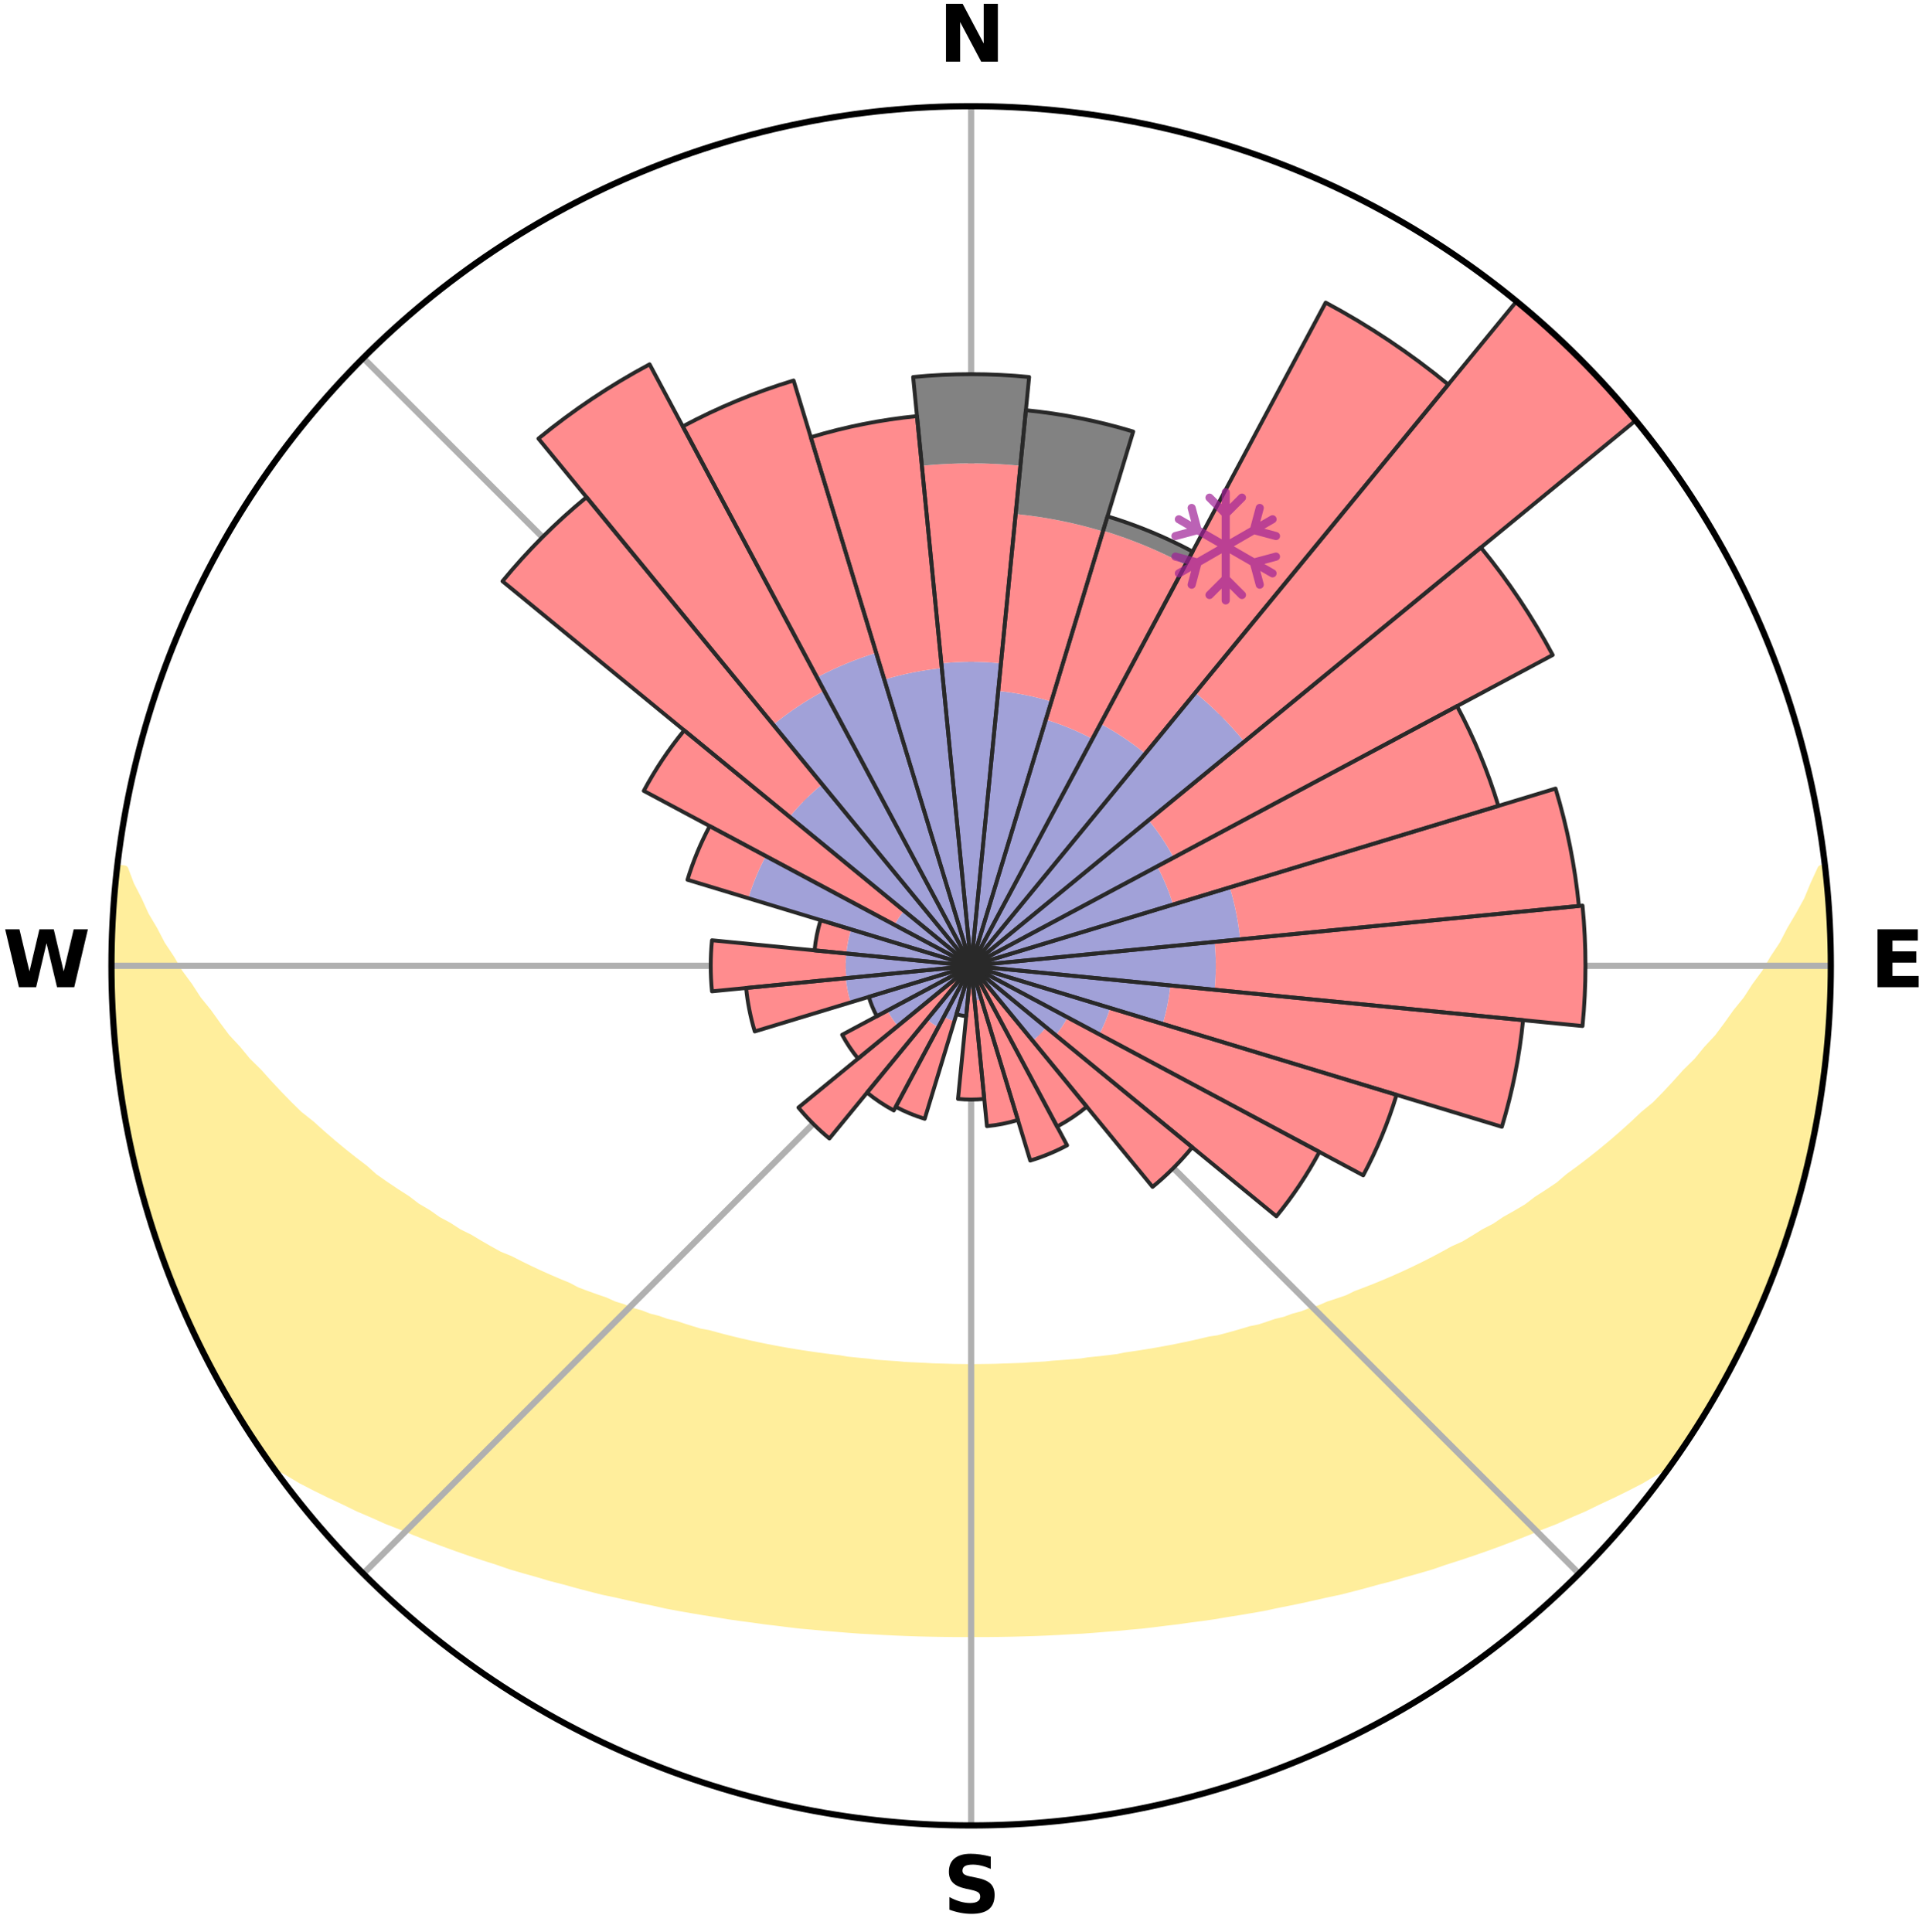 <?xml version="1.0" encoding="utf-8" standalone="no"?>
<!DOCTYPE svg PUBLIC "-//W3C//DTD SVG 1.1//EN"
  "http://www.w3.org/Graphics/SVG/1.1/DTD/svg11.dtd">
<svg xmlns:xlink="http://www.w3.org/1999/xlink" width="248.41pt" height="249.158pt" viewBox="0 0 248.41 249.158" xmlns="http://www.w3.org/2000/svg" version="1.1">
 <title>Ski Rose for Cima Piazzi – San Colombano</title>
 <defs>
  <style type="text/css">*{stroke-linejoin: round; stroke-linecap: butt}</style>
 </defs>
 <g id="figure_1">
  <g id="patch_1">
   <path d="M 0 249.158 
L 248.41 249.158 
L 248.41 0 
L 0 0 
z
" style="fill: #ffffff"/>
  </g>
  <g id="axes_1">
   <g id="patch_2">
    <path d="M 236.135 124.579 
C 236.135 110.018 233.267 95.599 227.695 82.147 
C 222.122 68.695 213.955 56.471 203.659 46.175 
C 193.363 35.879 181.139 27.711 167.687 22.139 
C 154.235 16.567 139.815 13.699 125.255 13.699 
C 110.694 13.699 96.275 16.567 82.823 22.139 
C 69.371 27.711 57.147 35.879 46.851 46.175 
C 36.555 56.471 28.387 68.695 22.815 82.147 
C 17.243 95.599 14.375 110.018 14.375 124.579 
C 14.375 139.14 17.243 153.559 22.815 167.011 
C 28.387 180.463 36.555 192.687 46.851 202.983 
C 57.147 213.279 69.371 221.447 82.823 227.019 
C 96.275 232.591 110.694 235.459 125.255 235.459 
C 139.815 235.459 154.235 232.591 167.687 227.019 
C 181.139 221.447 193.363 213.279 203.659 202.983 
C 213.955 192.687 222.122 180.463 227.695 167.011 
C 233.267 153.559 236.135 139.14 236.135 124.579 
M 125.255 124.579 
C 125.255 124.579 125.255 124.579 125.255 124.579 
C 125.255 124.579 125.255 124.579 125.255 124.579 
C 125.255 124.579 125.255 124.579 125.255 124.579 
C 125.255 124.579 125.255 124.579 125.255 124.579 
C 125.255 124.579 125.255 124.579 125.255 124.579 
C 125.255 124.579 125.255 124.579 125.255 124.579 
C 125.255 124.579 125.255 124.579 125.255 124.579 
C 125.255 124.579 125.255 124.579 125.255 124.579 
C 125.255 124.579 125.255 124.579 125.255 124.579 
C 125.255 124.579 125.255 124.579 125.255 124.579 
C 125.255 124.579 125.255 124.579 125.255 124.579 
C 125.255 124.579 125.255 124.579 125.255 124.579 
C 125.255 124.579 125.255 124.579 125.255 124.579 
C 125.255 124.579 125.255 124.579 125.255 124.579 
C 125.255 124.579 125.255 124.579 125.255 124.579 
C 125.255 124.579 125.255 124.579 125.255 124.579 
z
" style="fill: #ffffff"/>
   </g>
   <g id="PolyCollection_1">
    <defs>
     <path id="me8c2645c5b" d="M 235.276 -137.114 
L 234.911 -137.073 
L 233.977 -135.048 
L 233.161 -133.071 
L 232.084 -131.113 
L 230.952 -129.194 
L 229.981 -127.321 
L 228.762 -125.482 
L 227.716 -123.685 
L 226.426 -121.93 
L 225.315 -120.21 
L 223.964 -118.542 
L 222.795 -116.902 
L 221.6 -115.302 
L 220.172 -113.765 
L 218.929 -112.247 
L 217.457 -110.799 
L 216.173 -109.365 
L 214.87 -107.97 
L 213.549 -106.615 
L 212.01 -105.346 
L 210.659 -104.075 
L 209.295 -102.845 
L 207.918 -101.654 
L 206.531 -100.504 
L 205.133 -99.394 
L 203.728 -98.322 
L 202.315 -97.291 
L 201.082 -96.229 
L 199.656 -95.272 
L 198.227 -94.353 
L 196.974 -93.395 
L 195.539 -92.549 
L 194.104 -91.74 
L 192.84 -90.882 
L 191.406 -90.143 
L 190.139 -89.35 
L 188.87 -88.587 
L 187.444 -87.947 
L 186.177 -87.246 
L 184.912 -86.573 
L 183.648 -85.93 
L 182.387 -85.314 
L 181.128 -84.725 
L 179.874 -84.163 
L 178.625 -83.627 
L 177.381 -83.116 
L 176.143 -82.63 
L 174.911 -82.168 
L 173.806 -81.625 
L 172.585 -81.209 
L 171.374 -80.814 
L 170.278 -80.335 
L 169.08 -79.982 
L 167.993 -79.543 
L 166.811 -79.228 
L 165.733 -78.827 
L 164.569 -78.549 
L 163.501 -78.183 
L 162.437 -77.835 
L 161.299 -77.605 
L 160.248 -77.288 
L 159.202 -76.987 
L 158.16 -76.702 
L 157.124 -76.43 
L 156.032 -76.269 
L 155.01 -76.024 
L 153.993 -75.792 
L 152.982 -75.572 
L 151.976 -75.364 
L 150.977 -75.168 
L 149.983 -74.983 
L 148.994 -74.808 
L 148.012 -74.644 
L 147.035 -74.488 
L 146.064 -74.342 
L 145.098 -74.205 
L 144.163 -74.007 
L 143.205 -73.889 
L 142.253 -73.778 
L 141.305 -73.674 
L 140.362 -73.577 
L 139.439 -73.432 
L 138.503 -73.351 
L 137.572 -73.276 
L 136.644 -73.205 
L 135.72 -73.14 
L 134.806 -73.043 
L 133.888 -72.991 
L 132.972 -72.944 
L 132.062 -72.874 
L 131.15 -72.839 
L 130.24 -72.808 
L 129.332 -72.78 
L 128.425 -72.744 
L 127.519 -72.728 
L 126.613 -72.715 
L 125.708 -72.705 
L 124.802 -72.705 
L 123.897 -72.715 
L 122.991 -72.728 
L 122.085 -72.757 
L 121.178 -72.781 
L 120.27 -72.809 
L 119.363 -72.863 
L 118.452 -72.903 
L 117.538 -72.946 
L 116.622 -72.994 
L 115.711 -73.083 
L 114.79 -73.143 
L 113.866 -73.209 
L 112.939 -73.279 
L 112.02 -73.405 
L 111.087 -73.49 
L 110.149 -73.582 
L 109.206 -73.679 
L 108.28 -73.845 
L 107.33 -73.96 
L 106.375 -74.081 
L 105.414 -74.211 
L 104.449 -74.349 
L 103.478 -74.495 
L 102.501 -74.65 
L 101.519 -74.815 
L 100.531 -74.99 
L 99.537 -75.176 
L 98.538 -75.372 
L 97.533 -75.58 
L 96.522 -75.8 
L 95.505 -76.032 
L 94.483 -76.278 
L 93.456 -76.536 
L 92.423 -76.809 
L 91.386 -77.096 
L 90.269 -77.298 
L 89.218 -77.615 
L 88.162 -77.947 
L 87.103 -78.297 
L 85.95 -78.559 
L 84.879 -78.943 
L 83.709 -79.239 
L 82.628 -79.659 
L 81.441 -79.993 
L 80.351 -80.452 
L 79.149 -80.826 
L 78.052 -81.325 
L 76.836 -81.742 
L 75.613 -82.181 
L 74.382 -82.643 
L 73.274 -83.232 
L 72.034 -83.742 
L 70.789 -84.277 
L 69.54 -84.838 
L 68.286 -85.425 
L 67.029 -86.04 
L 65.769 -86.683 
L 64.355 -87.259 
L 63.089 -87.961 
L 61.824 -88.692 
L 60.559 -89.452 
L 59.13 -90.157 
L 57.866 -90.98 
L 56.434 -91.753 
L 55.176 -92.642 
L 53.745 -93.486 
L 52.496 -94.441 
L 51.071 -95.357 
L 49.649 -96.311 
L 48.232 -97.304 
L 47.011 -98.399 
L 45.609 -99.467 
L 44.215 -100.574 
L 42.831 -101.721 
L 41.458 -102.908 
L 40.097 -104.135 
L 38.549 -105.357 
L 37.214 -106.667 
L 35.897 -108.018 
L 34.597 -109.408 
L 33.315 -110.839 
L 31.847 -112.282 
L 30.608 -113.795 
L 29.182 -115.328 
L 27.99 -116.924 
L 26.823 -118.559 
L 25.475 -120.223 
L 24.366 -121.937 
L 23.078 -123.687 
L 22.033 -125.48 
L 20.816 -127.314 
L 19.846 -129.181 
L 18.713 -131.095 
L 17.833 -133.033 
L 16.811 -135.021 
L 16.055 -137.021 
L 15.137 -137.125 
L 15.137 -137.125 
L 14.925 -135.203 
L 14.808 -133.271 
L 14.609 -131.346 
L 14.558 -129.412 
L 14.425 -127.481 
L 14.44 -125.546 
L 14.487 -123.612 
L 14.452 -121.678 
L 14.494 -119.743 
L 14.636 -117.813 
L 14.88 -115.892 
L 14.903 -113.953 
L 15.138 -112.033 
L 15.402 -110.117 
L 15.594 -108.19 
L 15.92 -106.283 
L 16.274 -104.381 
L 16.659 -102.485 
L 17.072 -100.596 
L 17.598 -98.733 
L 17.984 -96.837 
L 18.489 -94.97 
L 18.941 -93.088 
L 19.59 -91.263 
L 20.186 -89.423 
L 20.811 -87.594 
L 21.467 -85.774 
L 22.153 -83.966 
L 22.871 -82.17 
L 23.619 -80.387 
L 24.394 -78.614 
L 25.209 -76.86 
L 26.058 -75.121 
L 26.941 -73.4 
L 27.859 -71.697 
L 28.754 -69.982 
L 29.739 -68.316 
L 30.714 -66.645 
L 31.755 -65.013 
L 32.794 -63.381 
L 33.877 -61.777 
L 35.207 -60.349 
L 37.079 -59.332 
L 38.85 -58.278 
L 40.701 -57.322 
L 42.556 -56.408 
L 44.42 -55.539 
L 46.223 -54.658 
L 48.082 -53.863 
L 49.884 -53.054 
L 51.738 -52.335 
L 53.532 -51.594 
L 55.322 -50.885 
L 57.106 -50.208 
L 58.885 -49.561 
L 60.656 -48.944 
L 62.42 -48.354 
L 64.176 -47.793 
L 65.883 -47.204 
L 67.624 -46.695 
L 69.356 -46.211 
L 71.045 -45.704 
L 72.759 -45.267 
L 74.431 -44.802 
L 76.099 -44.364 
L 77.757 -43.943 
L 79.435 -43.592 
L 81.079 -43.218 
L 82.713 -42.858 
L 84.343 -42.523 
L 85.943 -42.161 
L 87.556 -41.857 
L 89.164 -41.576 
L 90.762 -41.306 
L 92.355 -41.057 
L 93.926 -40.786 
L 95.503 -40.562 
L 97.075 -40.359 
L 98.63 -40.135 
L 100.187 -39.952 
L 101.732 -39.758 
L 103.272 -39.579 
L 104.816 -39.443 
L 106.347 -39.292 
L 107.879 -39.172 
L 109.402 -39.046 
L 110.923 -38.934 
L 112.443 -38.855 
L 113.958 -38.767 
L 115.469 -38.692 
L 116.979 -38.629 
L 118.486 -38.578 
L 119.993 -38.543 
L 121.497 -38.515 
L 123.001 -38.498 
L 124.504 -38.494 
L 126.006 -38.494 
L 127.509 -38.498 
L 129.012 -38.515 
L 130.517 -38.543 
L 132.023 -38.583 
L 133.531 -38.629 
L 135.04 -38.692 
L 136.552 -38.767 
L 138.066 -38.855 
L 139.587 -38.934 
L 141.107 -39.046 
L 142.631 -39.172 
L 144.163 -39.292 
L 145.694 -39.444 
L 147.237 -39.579 
L 148.778 -39.758 
L 150.322 -39.952 
L 151.88 -40.135 
L 153.435 -40.359 
L 155.007 -40.561 
L 156.584 -40.786 
L 158.155 -41.057 
L 159.748 -41.305 
L 161.345 -41.576 
L 162.954 -41.856 
L 164.548 -42.199 
L 166.167 -42.523 
L 167.796 -42.857 
L 169.43 -43.218 
L 171.075 -43.592 
L 172.753 -43.943 
L 174.41 -44.364 
L 176.079 -44.801 
L 177.75 -45.267 
L 179.464 -45.704 
L 181.155 -46.211 
L 182.886 -46.695 
L 184.627 -47.203 
L 186.333 -47.793 
L 188.089 -48.355 
L 189.853 -48.944 
L 191.625 -49.561 
L 193.403 -50.208 
L 195.187 -50.886 
L 196.977 -51.594 
L 198.771 -52.335 
L 200.627 -53.054 
L 202.428 -53.863 
L 204.286 -54.658 
L 206.09 -55.539 
L 207.954 -56.407 
L 209.809 -57.322 
L 211.66 -58.278 
L 213.431 -59.332 
L 215.303 -60.348 
L 216.633 -61.777 
L 217.708 -63.385 
L 218.768 -65.005 
L 219.766 -66.663 
L 220.787 -68.306 
L 221.756 -69.982 
L 222.601 -71.725 
L 223.514 -73.429 
L 224.376 -75.159 
L 225.311 -76.855 
L 226.063 -78.638 
L 226.917 -80.375 
L 227.664 -82.16 
L 228.413 -83.944 
L 229.034 -85.778 
L 229.771 -87.568 
L 230.38 -89.405 
L 230.942 -91.256 
L 231.568 -93.088 
L 232.096 -94.949 
L 232.522 -96.838 
L 233.034 -98.704 
L 233.413 -100.601 
L 233.849 -102.485 
L 234.251 -104.378 
L 234.495 -106.299 
L 234.845 -108.201 
L 235.155 -110.11 
L 235.41 -112.029 
L 235.463 -113.967 
L 235.659 -115.89 
L 235.818 -117.817 
L 235.929 -119.747 
L 236.016 -121.679 
L 236.066 -123.612 
L 236.082 -125.546 
L 236.056 -127.48 
L 236.003 -129.414 
L 235.917 -131.347 
L 235.79 -133.278 
L 235.467 -135.191 
L 235.276 -137.114 
z
" style="stroke: #ffee9c"/>
    </defs>
    <g clip-path="url(#pe4759991bb)">
     <use xlink:href="#me8c2645c5b" x="0" y="249.158" style="fill: #ffee9c; stroke: #ffee9c"/>
    </g>
   </g>
   <g id="matplotlib.axis_1">
    <g id="xtick_1">
     <g id="line2d_1">
      <path d="M 125.255 124.579 
L 125.255 13.699 
" clip-path="url(#pe4759991bb)" style="fill: none; stroke: #b0b0b0; stroke-width: 0.8; stroke-linecap: square"/>
     </g>
     <g id="text_1">
      <!-- N -->
      <g transform="translate(121.07 7.958) scale(0.1 -0.1)">
       <defs>
        <path id="DejaVuSans-Bold-4e" d="M 588 4666 
L 1931 4666 
L 3628 1466 
L 3628 4666 
L 4769 4666 
L 4769 0 
L 3425 0 
L 1728 3200 
L 1728 0 
L 588 0 
L 588 4666 
z
" transform="scale(0.016)"/>
       </defs>
       <use xlink:href="#DejaVuSans-Bold-4e"/>
      </g>
     </g>
    </g>
    <g id="xtick_2">
     <g id="line2d_2">
      <path d="M 125.255 124.579 
L 203.659 46.175 
" clip-path="url(#pe4759991bb)" style="fill: none; stroke: #b0b0b0; stroke-width: 0.8; stroke-linecap: square"/>
     </g>
    </g>
    <g id="xtick_3">
     <g id="line2d_3">
      <path d="M 125.255 124.579 
L 236.135 124.579 
" clip-path="url(#pe4759991bb)" style="fill: none; stroke: #b0b0b0; stroke-width: 0.8; stroke-linecap: square"/>
     </g>
     <g id="text_2">
      <!-- E -->
      <g transform="translate(241.219 127.338) scale(0.1 -0.1)">
       <defs>
        <path id="DejaVuSans-Bold-45" d="M 588 4666 
L 3834 4666 
L 3834 3756 
L 1791 3756 
L 1791 2888 
L 3713 2888 
L 3713 1978 
L 1791 1978 
L 1791 909 
L 3903 909 
L 3903 0 
L 588 0 
L 588 4666 
z
" transform="scale(0.016)"/>
       </defs>
       <use xlink:href="#DejaVuSans-Bold-45"/>
      </g>
     </g>
    </g>
    <g id="xtick_4">
     <g id="line2d_4">
      <path d="M 125.255 124.579 
L 203.659 202.983 
" clip-path="url(#pe4759991bb)" style="fill: none; stroke: #b0b0b0; stroke-width: 0.8; stroke-linecap: square"/>
     </g>
    </g>
    <g id="xtick_5">
     <g id="line2d_5">
      <path d="M 125.255 124.579 
L 125.255 235.459 
" clip-path="url(#pe4759991bb)" style="fill: none; stroke: #b0b0b0; stroke-width: 0.8; stroke-linecap: square"/>
     </g>
     <g id="text_3">
      <!-- S -->
      <g transform="translate(121.654 246.718) scale(0.1 -0.1)">
       <defs>
        <path id="DejaVuSans-Bold-53" d="M 3834 4519 
L 3834 3531 
Q 3450 3703 3084 3790 
Q 2719 3878 2394 3878 
Q 1963 3878 1756 3759 
Q 1550 3641 1550 3391 
Q 1550 3203 1689 3098 
Q 1828 2994 2194 2919 
L 2706 2816 
Q 3484 2659 3812 2340 
Q 4141 2022 4141 1434 
Q 4141 663 3683 286 
Q 3225 -91 2284 -91 
Q 1841 -91 1394 -6 
Q 947 78 500 244 
L 500 1259 
Q 947 1022 1364 901 
Q 1781 781 2169 781 
Q 2563 781 2772 912 
Q 2981 1044 2981 1288 
Q 2981 1506 2839 1625 
Q 2697 1744 2272 1838 
L 1806 1941 
Q 1106 2091 782 2419 
Q 459 2747 459 3303 
Q 459 4000 909 4375 
Q 1359 4750 2203 4750 
Q 2588 4750 2994 4692 
Q 3400 4634 3834 4519 
z
" transform="scale(0.016)"/>
       </defs>
       <use xlink:href="#DejaVuSans-Bold-53"/>
      </g>
     </g>
    </g>
    <g id="xtick_6">
     <g id="line2d_6">
      <path d="M 125.255 124.579 
L 46.851 202.983 
" clip-path="url(#pe4759991bb)" style="fill: none; stroke: #b0b0b0; stroke-width: 0.8; stroke-linecap: square"/>
     </g>
    </g>
    <g id="xtick_7">
     <g id="line2d_7">
      <path d="M 125.255 124.579 
L 14.375 124.579 
" clip-path="url(#pe4759991bb)" style="fill: none; stroke: #b0b0b0; stroke-width: 0.8; stroke-linecap: square"/>
     </g>
     <g id="text_4">
      <!-- W -->
      <g transform="translate(0.36 127.338) scale(0.1 -0.1)">
       <defs>
        <path id="DejaVuSans-Bold-57" d="M 191 4666 
L 1344 4666 
L 2150 1275 
L 2950 4666 
L 4109 4666 
L 4909 1275 
L 5716 4666 
L 6859 4666 
L 5759 0 
L 4372 0 
L 3525 3547 
L 2688 0 
L 1300 0 
L 191 4666 
z
" transform="scale(0.016)"/>
       </defs>
       <use xlink:href="#DejaVuSans-Bold-57"/>
      </g>
     </g>
    </g>
    <g id="xtick_8">
     <g id="line2d_8">
      <path d="M 125.255 124.579 
L 46.851 46.175 
" clip-path="url(#pe4759991bb)" style="fill: none; stroke: #b0b0b0; stroke-width: 0.8; stroke-linecap: square"/>
     </g>
    </g>
   </g>
   <g id="matplotlib.axis_2"/>
   <g id="patch_3">
    <path d="M 125.255 124.579 
C 125.255 124.579 125.255 124.579 125.255 124.579 
C 125.255 124.579 125.255 124.579 125.255 124.579 
L 125.255 124.579 
C 125.255 124.579 125.255 124.579 125.255 124.579 
C 125.255 124.579 125.255 124.579 125.255 124.579 
z
" clip-path="url(#pe4759991bb)" style="fill: #d9d9d9"/>
   </g>
   <g id="patch_4">
    <path d="M 125.255 124.579 
C 125.255 124.579 125.255 124.579 125.255 124.579 
C 125.255 124.579 125.255 124.579 125.255 124.579 
L 125.255 124.579 
C 125.255 124.579 125.255 124.579 125.255 124.579 
C 125.255 124.579 125.255 124.579 125.255 124.579 
z
" clip-path="url(#pe4759991bb)" style="fill: #d9d9d9"/>
   </g>
   <g id="patch_5">
    <path d="M 125.255 124.579 
C 125.255 124.579 125.255 124.579 125.255 124.579 
C 125.255 124.579 125.255 124.579 125.255 124.579 
L 125.255 124.579 
C 125.255 124.579 125.255 124.579 125.255 124.579 
C 125.255 124.579 125.255 124.579 125.255 124.579 
z
" clip-path="url(#pe4759991bb)" style="fill: #d9d9d9"/>
   </g>
   <g id="patch_6">
    <path d="M 125.255 124.579 
C 125.255 124.579 125.255 124.579 125.255 124.579 
C 125.255 124.579 125.255 124.579 125.255 124.579 
L 125.255 124.579 
C 125.255 124.579 125.255 124.579 125.255 124.579 
C 125.255 124.579 125.255 124.579 125.255 124.579 
z
" clip-path="url(#pe4759991bb)" style="fill: #d9d9d9"/>
   </g>
   <g id="patch_7">
    <path d="M 125.255 124.579 
C 125.255 124.579 125.255 124.579 125.255 124.579 
C 125.255 124.579 125.255 124.579 125.255 124.579 
L 125.255 124.579 
C 125.255 124.579 125.255 124.579 125.255 124.579 
C 125.255 124.579 125.255 124.579 125.255 124.579 
z
" clip-path="url(#pe4759991bb)" style="fill: #d9d9d9"/>
   </g>
   <g id="patch_8">
    <path d="M 125.255 124.579 
C 125.255 124.579 125.255 124.579 125.255 124.579 
C 125.255 124.579 125.255 124.579 125.255 124.579 
L 125.255 124.579 
C 125.255 124.579 125.255 124.579 125.255 124.579 
C 125.255 124.579 125.255 124.579 125.255 124.579 
z
" clip-path="url(#pe4759991bb)" style="fill: #d9d9d9"/>
   </g>
   <g id="patch_9">
    <path d="M 125.255 124.579 
C 125.255 124.579 125.255 124.579 125.255 124.579 
C 125.255 124.579 125.255 124.579 125.255 124.579 
L 125.255 124.579 
C 125.255 124.579 125.255 124.579 125.255 124.579 
C 125.255 124.579 125.255 124.579 125.255 124.579 
z
" clip-path="url(#pe4759991bb)" style="fill: #d9d9d9"/>
   </g>
   <g id="patch_10">
    <path d="M 125.255 124.579 
C 125.255 124.579 125.255 124.579 125.255 124.579 
C 125.255 124.579 125.255 124.579 125.255 124.579 
L 125.255 124.579 
C 125.255 124.579 125.255 124.579 125.255 124.579 
C 125.255 124.579 125.255 124.579 125.255 124.579 
z
" clip-path="url(#pe4759991bb)" style="fill: #d9d9d9"/>
   </g>
   <g id="patch_11">
    <path d="M 125.255 124.579 
C 125.255 124.579 125.255 124.579 125.255 124.579 
C 125.255 124.579 125.255 124.579 125.255 124.579 
L 125.255 124.579 
C 125.255 124.579 125.255 124.579 125.255 124.579 
C 125.255 124.579 125.255 124.579 125.255 124.579 
z
" clip-path="url(#pe4759991bb)" style="fill: #d9d9d9"/>
   </g>
   <g id="patch_12">
    <path d="M 125.255 124.579 
C 125.255 124.579 125.255 124.579 125.255 124.579 
C 125.255 124.579 125.255 124.579 125.255 124.579 
L 125.255 124.579 
C 125.255 124.579 125.255 124.579 125.255 124.579 
C 125.255 124.579 125.255 124.579 125.255 124.579 
z
" clip-path="url(#pe4759991bb)" style="fill: #d9d9d9"/>
   </g>
   <g id="patch_13">
    <path d="M 125.255 124.579 
C 125.255 124.579 125.255 124.579 125.255 124.579 
C 125.255 124.579 125.255 124.579 125.255 124.579 
L 125.255 124.579 
C 125.255 124.579 125.255 124.579 125.255 124.579 
C 125.255 124.579 125.255 124.579 125.255 124.579 
z
" clip-path="url(#pe4759991bb)" style="fill: #d9d9d9"/>
   </g>
   <g id="patch_14">
    <path d="M 125.255 124.579 
C 125.255 124.579 125.255 124.579 125.255 124.579 
C 125.255 124.579 125.255 124.579 125.255 124.579 
L 125.255 124.579 
C 125.255 124.579 125.255 124.579 125.255 124.579 
C 125.255 124.579 125.255 124.579 125.255 124.579 
z
" clip-path="url(#pe4759991bb)" style="fill: #d9d9d9"/>
   </g>
   <g id="patch_15">
    <path d="M 125.255 124.579 
C 125.255 124.579 125.255 124.579 125.255 124.579 
C 125.255 124.579 125.255 124.579 125.255 124.579 
L 125.255 124.579 
C 125.255 124.579 125.255 124.579 125.255 124.579 
C 125.255 124.579 125.255 124.579 125.255 124.579 
z
" clip-path="url(#pe4759991bb)" style="fill: #d9d9d9"/>
   </g>
   <g id="patch_16">
    <path d="M 125.255 124.579 
C 125.255 124.579 125.255 124.579 125.255 124.579 
C 125.255 124.579 125.255 124.579 125.255 124.579 
L 125.255 124.579 
C 125.255 124.579 125.255 124.579 125.255 124.579 
C 125.255 124.579 125.255 124.579 125.255 124.579 
z
" clip-path="url(#pe4759991bb)" style="fill: #d9d9d9"/>
   </g>
   <g id="patch_17">
    <path d="M 125.255 124.579 
C 125.255 124.579 125.255 124.579 125.255 124.579 
C 125.255 124.579 125.255 124.579 125.255 124.579 
L 125.255 124.579 
C 125.255 124.579 125.255 124.579 125.255 124.579 
C 125.255 124.579 125.255 124.579 125.255 124.579 
z
" clip-path="url(#pe4759991bb)" style="fill: #d9d9d9"/>
   </g>
   <g id="patch_18">
    <path d="M 125.255 124.579 
C 125.255 124.579 125.255 124.579 125.255 124.579 
C 125.255 124.579 125.255 124.579 125.255 124.579 
L 125.255 124.579 
C 125.255 124.579 125.255 124.579 125.255 124.579 
C 125.255 124.579 125.255 124.579 125.255 124.579 
z
" clip-path="url(#pe4759991bb)" style="fill: #d9d9d9"/>
   </g>
   <g id="patch_19">
    <path d="M 125.255 124.579 
C 125.255 124.579 125.255 124.579 125.255 124.579 
C 125.255 124.579 125.255 124.579 125.255 124.579 
L 125.255 124.579 
C 125.255 124.579 125.255 124.579 125.255 124.579 
C 125.255 124.579 125.255 124.579 125.255 124.579 
z
" clip-path="url(#pe4759991bb)" style="fill: #d9d9d9"/>
   </g>
   <g id="patch_20">
    <path d="M 125.255 124.579 
C 125.255 124.579 125.255 124.579 125.255 124.579 
C 125.255 124.579 125.255 124.579 125.255 124.579 
L 125.255 124.579 
C 125.255 124.579 125.255 124.579 125.255 124.579 
C 125.255 124.579 125.255 124.579 125.255 124.579 
z
" clip-path="url(#pe4759991bb)" style="fill: #d9d9d9"/>
   </g>
   <g id="patch_21">
    <path d="M 125.255 124.579 
C 125.255 124.579 125.255 124.579 125.255 124.579 
C 125.255 124.579 125.255 124.579 125.255 124.579 
L 125.255 124.579 
C 125.255 124.579 125.255 124.579 125.255 124.579 
C 125.255 124.579 125.255 124.579 125.255 124.579 
z
" clip-path="url(#pe4759991bb)" style="fill: #d9d9d9"/>
   </g>
   <g id="patch_22">
    <path d="M 125.255 124.579 
C 125.255 124.579 125.255 124.579 125.255 124.579 
C 125.255 124.579 125.255 124.579 125.255 124.579 
L 125.255 124.579 
C 125.255 124.579 125.255 124.579 125.255 124.579 
C 125.255 124.579 125.255 124.579 125.255 124.579 
z
" clip-path="url(#pe4759991bb)" style="fill: #d9d9d9"/>
   </g>
   <g id="patch_23">
    <path d="M 125.255 124.579 
C 125.255 124.579 125.255 124.579 125.255 124.579 
C 125.255 124.579 125.255 124.579 125.255 124.579 
L 125.255 124.579 
C 125.255 124.579 125.255 124.579 125.255 124.579 
C 125.255 124.579 125.255 124.579 125.255 124.579 
z
" clip-path="url(#pe4759991bb)" style="fill: #d9d9d9"/>
   </g>
   <g id="patch_24">
    <path d="M 125.255 124.579 
C 125.255 124.579 125.255 124.579 125.255 124.579 
C 125.255 124.579 125.255 124.579 125.255 124.579 
L 125.255 124.579 
C 125.255 124.579 125.255 124.579 125.255 124.579 
C 125.255 124.579 125.255 124.579 125.255 124.579 
z
" clip-path="url(#pe4759991bb)" style="fill: #d9d9d9"/>
   </g>
   <g id="patch_25">
    <path d="M 125.255 124.579 
C 125.255 124.579 125.255 124.579 125.255 124.579 
C 125.255 124.579 125.255 124.579 125.255 124.579 
L 125.255 124.579 
C 125.255 124.579 125.255 124.579 125.255 124.579 
C 125.255 124.579 125.255 124.579 125.255 124.579 
z
" clip-path="url(#pe4759991bb)" style="fill: #d9d9d9"/>
   </g>
   <g id="patch_26">
    <path d="M 125.255 124.579 
C 125.255 124.579 125.255 124.579 125.255 124.579 
C 125.255 124.579 125.255 124.579 125.255 124.579 
L 125.255 124.579 
C 125.255 124.579 125.255 124.579 125.255 124.579 
C 125.255 124.579 125.255 124.579 125.255 124.579 
z
" clip-path="url(#pe4759991bb)" style="fill: #d9d9d9"/>
   </g>
   <g id="patch_27">
    <path d="M 125.255 124.579 
C 125.255 124.579 125.255 124.579 125.255 124.579 
C 125.255 124.579 125.255 124.579 125.255 124.579 
L 125.255 124.579 
C 125.255 124.579 125.255 124.579 125.255 124.579 
C 125.255 124.579 125.255 124.579 125.255 124.579 
z
" clip-path="url(#pe4759991bb)" style="fill: #d9d9d9"/>
   </g>
   <g id="patch_28">
    <path d="M 125.255 124.579 
C 125.255 124.579 125.255 124.579 125.255 124.579 
C 125.255 124.579 125.255 124.579 125.255 124.579 
L 125.255 124.579 
C 125.255 124.579 125.255 124.579 125.255 124.579 
C 125.255 124.579 125.255 124.579 125.255 124.579 
z
" clip-path="url(#pe4759991bb)" style="fill: #d9d9d9"/>
   </g>
   <g id="patch_29">
    <path d="M 125.255 124.579 
C 125.255 124.579 125.255 124.579 125.255 124.579 
C 125.255 124.579 125.255 124.579 125.255 124.579 
L 125.255 124.579 
C 125.255 124.579 125.255 124.579 125.255 124.579 
C 125.255 124.579 125.255 124.579 125.255 124.579 
z
" clip-path="url(#pe4759991bb)" style="fill: #d9d9d9"/>
   </g>
   <g id="patch_30">
    <path d="M 125.255 124.579 
C 125.255 124.579 125.255 124.579 125.255 124.579 
C 125.255 124.579 125.255 124.579 125.255 124.579 
L 125.255 124.579 
C 125.255 124.579 125.255 124.579 125.255 124.579 
C 125.255 124.579 125.255 124.579 125.255 124.579 
z
" clip-path="url(#pe4759991bb)" style="fill: #d9d9d9"/>
   </g>
   <g id="patch_31">
    <path d="M 125.255 124.579 
C 125.255 124.579 125.255 124.579 125.255 124.579 
C 125.255 124.579 125.255 124.579 125.255 124.579 
L 125.255 124.579 
C 125.255 124.579 125.255 124.579 125.255 124.579 
C 125.255 124.579 125.255 124.579 125.255 124.579 
z
" clip-path="url(#pe4759991bb)" style="fill: #d9d9d9"/>
   </g>
   <g id="patch_32">
    <path d="M 125.255 124.579 
C 125.255 124.579 125.255 124.579 125.255 124.579 
C 125.255 124.579 125.255 124.579 125.255 124.579 
L 125.255 124.579 
C 125.255 124.579 125.255 124.579 125.255 124.579 
C 125.255 124.579 125.255 124.579 125.255 124.579 
z
" clip-path="url(#pe4759991bb)" style="fill: #d9d9d9"/>
   </g>
   <g id="patch_33">
    <path d="M 125.255 124.579 
C 125.255 124.579 125.255 124.579 125.255 124.579 
C 125.255 124.579 125.255 124.579 125.255 124.579 
L 125.255 124.579 
C 125.255 124.579 125.255 124.579 125.255 124.579 
C 125.255 124.579 125.255 124.579 125.255 124.579 
z
" clip-path="url(#pe4759991bb)" style="fill: #d9d9d9"/>
   </g>
   <g id="patch_34">
    <path d="M 125.255 124.579 
C 125.255 124.579 125.255 124.579 125.255 124.579 
C 125.255 124.579 125.255 124.579 125.255 124.579 
L 125.255 124.579 
C 125.255 124.579 125.255 124.579 125.255 124.579 
C 125.255 124.579 125.255 124.579 125.255 124.579 
z
" clip-path="url(#pe4759991bb)" style="fill: #d9d9d9"/>
   </g>
   <g id="patch_35">
    <path d="M 125.255 124.579 
C 125.255 124.579 125.255 124.579 125.255 124.579 
C 125.255 124.579 125.255 124.579 125.255 124.579 
L 129.098 85.555 
C 127.821 85.429 126.538 85.366 125.255 85.366 
C 123.971 85.366 122.689 85.429 121.411 85.555 
z
" clip-path="url(#pe4759991bb)" style="fill: #a1a1d8"/>
   </g>
   <g id="patch_36">
    <path d="M 125.255 124.579 
C 125.255 124.579 125.255 124.579 125.255 124.579 
C 125.255 124.579 125.255 124.579 125.255 124.579 
L 135.596 90.489 
C 134.48 90.151 133.348 89.867 132.205 89.64 
C 131.061 89.412 129.907 89.241 128.747 89.127 
z
" clip-path="url(#pe4759991bb)" style="fill: #a1a1d8"/>
   </g>
   <g id="patch_37">
    <path d="M 125.255 124.579 
C 125.255 124.579 125.255 124.579 125.255 124.579 
C 125.255 124.579 125.255 124.579 125.255 124.579 
L 140.898 95.313 
C 139.94 94.801 138.957 94.337 137.954 93.921 
C 136.95 93.505 135.927 93.139 134.888 92.824 
z
" clip-path="url(#pe4759991bb)" style="fill: #a1a1d8"/>
   </g>
   <g id="patch_38">
    <path d="M 125.255 124.579 
C 125.255 124.579 125.255 124.579 125.255 124.579 
C 125.255 124.579 125.255 124.579 125.255 124.579 
L 147.714 97.212 
C 146.819 96.477 145.887 95.786 144.924 95.142 
C 143.96 94.499 142.966 93.902 141.944 93.356 
z
" clip-path="url(#pe4759991bb)" style="fill: #a1a1d8"/>
   </g>
   <g id="patch_39">
    <path d="M 125.255 124.579 
C 125.255 124.579 125.255 124.579 125.255 124.579 
C 125.255 124.579 125.255 124.579 125.255 124.579 
L 160.484 95.667 
C 159.538 94.514 158.536 93.408 157.481 92.353 
C 156.426 91.298 155.32 90.296 154.167 89.349 
z
" clip-path="url(#pe4759991bb)" style="fill: #a1a1d8"/>
   </g>
   <g id="patch_40">
    <path d="M 125.255 124.579 
C 125.255 124.579 125.255 124.579 125.255 124.579 
C 125.255 124.579 125.255 124.579 125.255 124.579 
L 151.378 110.616 
C 150.921 109.761 150.422 108.929 149.883 108.123 
C 149.345 107.317 148.767 106.538 148.152 105.788 
z
" clip-path="url(#pe4759991bb)" style="fill: #a1a1d8"/>
   </g>
   <g id="patch_41">
    <path d="M 125.255 124.579 
C 125.255 124.579 125.255 124.579 125.255 124.579 
C 125.255 124.579 125.255 124.579 125.255 124.579 
L 151.301 116.678 
C 151.043 115.825 150.742 114.986 150.401 114.163 
C 150.06 113.34 149.679 112.534 149.259 111.748 
z
" clip-path="url(#pe4759991bb)" style="fill: #a1a1d8"/>
   </g>
   <g id="patch_42">
    <path d="M 125.255 124.579 
C 125.255 124.579 125.255 124.579 125.255 124.579 
C 125.255 124.579 125.255 124.579 125.255 124.579 
L 159.949 121.162 
C 159.837 120.026 159.669 118.897 159.447 117.778 
C 159.224 116.659 158.947 115.551 158.615 114.459 
z
" clip-path="url(#pe4759991bb)" style="fill: #a1a1d8"/>
   </g>
   <g id="patch_43">
    <path d="M 125.255 124.579 
C 125.255 124.579 125.255 124.579 125.255 124.579 
C 125.255 124.579 125.255 124.579 125.255 124.579 
L 156.662 127.672 
C 156.764 126.644 156.814 125.612 156.814 124.579 
C 156.814 123.546 156.764 122.514 156.662 121.486 
z
" clip-path="url(#pe4759991bb)" style="fill: #a1a1d8"/>
   </g>
   <g id="patch_44">
    <path d="M 125.255 124.579 
C 125.255 124.579 125.255 124.579 125.255 124.579 
C 125.255 124.579 125.255 124.579 125.255 124.579 
L 149.969 132.076 
C 150.214 131.267 150.42 130.447 150.585 129.617 
C 150.749 128.788 150.874 127.952 150.956 127.11 
z
" clip-path="url(#pe4759991bb)" style="fill: #a1a1d8"/>
   </g>
   <g id="patch_45">
    <path d="M 125.255 124.579 
C 125.255 124.579 125.255 124.579 125.255 124.579 
C 125.255 124.579 125.255 124.579 125.255 124.579 
L 141.787 133.416 
C 142.076 132.875 142.339 132.32 142.573 131.753 
C 142.808 131.186 143.015 130.608 143.193 130.021 
z
" clip-path="url(#pe4759991bb)" style="fill: #a1a1d8"/>
   </g>
   <g id="patch_46">
    <path d="M 125.255 124.579 
C 125.255 124.579 125.255 124.579 125.255 124.579 
C 125.255 124.579 125.255 124.579 125.255 124.579 
L 136.165 133.533 
C 136.458 133.176 136.733 132.804 136.99 132.42 
C 137.247 132.036 137.484 131.64 137.702 131.232 
z
" clip-path="url(#pe4759991bb)" style="fill: #a1a1d8"/>
   </g>
   <g id="patch_47">
    <path d="M 125.255 124.579 
C 125.255 124.579 125.255 124.579 125.255 124.579 
C 125.255 124.579 125.255 124.579 125.255 124.579 
L 133.195 134.255 
C 133.512 133.995 133.816 133.72 134.106 133.43 
C 134.395 133.14 134.671 132.836 134.931 132.52 
z
" clip-path="url(#pe4759991bb)" style="fill: #a1a1d8"/>
   </g>
   <g id="patch_48">
    <path d="M 125.255 124.579 
C 125.255 124.579 125.255 124.579 125.255 124.579 
C 125.255 124.579 125.255 124.579 125.255 124.579 
L 125.255 124.579 
C 125.255 124.579 125.255 124.579 125.255 124.579 
C 125.255 124.579 125.255 124.579 125.255 124.579 
z
" clip-path="url(#pe4759991bb)" style="fill: #a1a1d8"/>
   </g>
   <g id="patch_49">
    <path d="M 125.255 124.579 
C 125.255 124.579 125.255 124.579 125.255 124.579 
C 125.255 124.579 125.255 124.579 125.255 124.579 
L 125.255 124.579 
C 125.255 124.579 125.255 124.579 125.255 124.579 
C 125.255 124.579 125.255 124.579 125.255 124.579 
z
" clip-path="url(#pe4759991bb)" style="fill: #a1a1d8"/>
   </g>
   <g id="patch_50">
    <path d="M 125.255 124.579 
C 125.255 124.579 125.255 124.579 125.255 124.579 
C 125.255 124.579 125.255 124.579 125.255 124.579 
L 125.695 129.046 
C 125.841 129.031 125.986 129.01 126.13 128.981 
C 126.275 128.952 126.417 128.917 126.558 128.874 
z
" clip-path="url(#pe4759991bb)" style="fill: #a1a1d8"/>
   </g>
   <g id="patch_51">
    <path d="M 125.255 124.579 
C 125.255 124.579 125.255 124.579 125.255 124.579 
C 125.255 124.579 125.255 124.579 125.255 124.579 
L 124.962 127.557 
C 125.059 127.566 125.157 127.571 125.255 127.571 
C 125.353 127.571 125.451 127.566 125.548 127.557 
z
" clip-path="url(#pe4759991bb)" style="fill: #a1a1d8"/>
   </g>
   <g id="patch_52">
    <path d="M 125.255 124.579 
C 125.255 124.579 125.255 124.579 125.255 124.579 
C 125.255 124.579 125.255 124.579 125.255 124.579 
L 123.362 130.819 
C 123.566 130.881 123.773 130.933 123.983 130.975 
C 124.192 131.017 124.403 131.048 124.616 131.069 
z
" clip-path="url(#pe4759991bb)" style="fill: #a1a1d8"/>
   </g>
   <g id="patch_53">
    <path d="M 125.255 124.579 
C 125.255 124.579 125.255 124.579 125.255 124.579 
C 125.255 124.579 125.255 124.579 125.255 124.579 
L 121.729 131.176 
C 121.945 131.292 122.166 131.396 122.392 131.49 
C 122.618 131.584 122.849 131.666 123.083 131.737 
z
" clip-path="url(#pe4759991bb)" style="fill: #a1a1d8"/>
   </g>
   <g id="patch_54">
    <path d="M 125.255 124.579 
C 125.255 124.579 125.255 124.579 125.255 124.579 
C 125.255 124.579 125.255 124.579 125.255 124.579 
L 119.56 131.518 
C 119.787 131.704 120.024 131.879 120.268 132.043 
C 120.512 132.206 120.764 132.357 121.023 132.495 
z
" clip-path="url(#pe4759991bb)" style="fill: #a1a1d8"/>
   </g>
   <g id="patch_55">
    <path d="M 125.255 124.579 
C 125.255 124.579 125.255 124.579 125.255 124.579 
C 125.255 124.579 125.255 124.579 125.255 124.579 
L 125.255 124.579 
C 125.255 124.579 125.255 124.579 125.255 124.579 
C 125.255 124.579 125.255 124.579 125.255 124.579 
z
" clip-path="url(#pe4759991bb)" style="fill: #a1a1d8"/>
   </g>
   <g id="patch_56">
    <path d="M 125.255 124.579 
C 125.255 124.579 125.255 124.579 125.255 124.579 
C 125.255 124.579 125.255 124.579 125.255 124.579 
L 114.455 130.352 
C 114.644 130.705 114.85 131.049 115.073 131.382 
C 115.296 131.716 115.534 132.038 115.789 132.348 
z
" clip-path="url(#pe4759991bb)" style="fill: #a1a1d8"/>
   </g>
   <g id="patch_57">
    <path d="M 125.255 124.579 
C 125.255 124.579 125.255 124.579 125.255 124.579 
C 125.255 124.579 125.255 124.579 125.255 124.579 
L 112.056 128.583 
C 112.187 129.015 112.339 129.44 112.512 129.857 
C 112.685 130.275 112.878 130.683 113.091 131.081 
z
" clip-path="url(#pe4759991bb)" style="fill: #a1a1d8"/>
   </g>
   <g id="patch_58">
    <path d="M 125.255 124.579 
C 125.255 124.579 125.255 124.579 125.255 124.579 
C 125.255 124.579 125.255 124.579 125.255 124.579 
L 109.082 126.172 
C 109.134 126.701 109.212 127.228 109.316 127.75 
C 109.42 128.271 109.549 128.788 109.703 129.297 
z
" clip-path="url(#pe4759991bb)" style="fill: #a1a1d8"/>
   </g>
   <g id="patch_59">
    <path d="M 125.255 124.579 
C 125.255 124.579 125.255 124.579 125.255 124.579 
C 125.255 124.579 125.255 124.579 125.255 124.579 
L 109.15 122.993 
C 109.099 123.52 109.073 124.049 109.073 124.579 
C 109.073 125.109 109.099 125.638 109.15 126.165 
z
" clip-path="url(#pe4759991bb)" style="fill: #a1a1d8"/>
   </g>
   <g id="patch_60">
    <path d="M 125.255 124.579 
C 125.255 124.579 125.255 124.579 125.255 124.579 
C 125.255 124.579 125.255 124.579 125.255 124.579 
L 109.769 119.882 
C 109.616 120.388 109.487 120.903 109.383 121.422 
C 109.28 121.942 109.202 122.466 109.15 122.993 
z
" clip-path="url(#pe4759991bb)" style="fill: #a1a1d8"/>
   </g>
   <g id="patch_61">
    <path d="M 125.255 124.579 
C 125.255 124.579 125.255 124.579 125.255 124.579 
C 125.255 124.579 125.255 124.579 125.255 124.579 
L 98.768 110.422 
C 98.305 111.288 97.884 112.178 97.508 113.086 
C 97.132 113.994 96.8 114.92 96.515 115.861 
z
" clip-path="url(#pe4759991bb)" style="fill: #a1a1d8"/>
   </g>
   <g id="patch_62">
    <path d="M 125.255 124.579 
C 125.255 124.579 125.255 124.579 125.255 124.579 
C 125.255 124.579 125.255 124.579 125.255 124.579 
L 116.601 117.477 
C 116.368 117.76 116.15 118.055 115.946 118.359 
C 115.743 118.664 115.554 118.978 115.381 119.302 
z
" clip-path="url(#pe4759991bb)" style="fill: #a1a1d8"/>
   </g>
   <g id="patch_63">
    <path d="M 125.255 124.579 
C 125.255 124.579 125.255 124.579 125.255 124.579 
C 125.255 124.579 125.255 124.579 125.255 124.579 
L 106.037 101.162 
C 105.271 101.791 104.536 102.458 103.835 103.159 
C 103.133 103.86 102.467 104.595 101.838 105.361 
z
" clip-path="url(#pe4759991bb)" style="fill: #a1a1d8"/>
   </g>
   <g id="patch_64">
    <path d="M 125.255 124.579 
C 125.255 124.579 125.255 124.579 125.255 124.579 
C 125.255 124.579 125.255 124.579 125.255 124.579 
L 106.292 89.102 
C 105.131 89.723 104.001 90.4 102.906 91.132 
C 101.811 91.863 100.753 92.648 99.735 93.483 
z
" clip-path="url(#pe4759991bb)" style="fill: #a1a1d8"/>
   </g>
   <g id="patch_65">
    <path d="M 125.255 124.579 
C 125.255 124.579 125.255 124.579 125.255 124.579 
C 125.255 124.579 125.255 124.579 125.255 124.579 
L 113.01 84.213 
C 111.689 84.614 110.388 85.079 109.112 85.608 
C 107.837 86.136 106.588 86.727 105.37 87.377 
z
" clip-path="url(#pe4759991bb)" style="fill: #a1a1d8"/>
   </g>
   <g id="patch_66">
    <path d="M 125.255 124.579 
C 125.255 124.579 125.255 124.579 125.255 124.579 
C 125.255 124.579 125.255 124.579 125.255 124.579 
L 121.473 86.185 
C 120.217 86.309 118.967 86.494 117.728 86.741 
C 116.49 86.987 115.264 87.294 114.056 87.661 
z
" clip-path="url(#pe4759991bb)" style="fill: #a1a1d8"/>
   </g>
   <g id="patch_67">
    <path d="M 121.411 85.555 
C 122.689 85.429 123.971 85.366 125.255 85.366 
C 126.538 85.366 127.821 85.429 129.098 85.555 
L 131.608 60.075 
C 129.497 59.867 127.376 59.763 125.255 59.763 
C 123.133 59.763 121.013 59.867 118.902 60.075 
z
" clip-path="url(#pe4759991bb)" style="fill: #ff8c8e"/>
   </g>
   <g id="patch_68">
    <path d="M 128.747 89.127 
C 129.907 89.241 131.061 89.412 132.205 89.64 
C 133.348 89.867 134.48 90.151 135.596 90.489 
L 142.253 68.544 
C 140.419 67.987 138.559 67.521 136.679 67.147 
C 134.799 66.773 132.902 66.492 130.994 66.304 
z
" clip-path="url(#pe4759991bb)" style="fill: #ff8c8e"/>
   </g>
   <g id="patch_69">
    <path d="M 134.888 92.824 
C 135.927 93.139 136.95 93.505 137.954 93.921 
C 138.957 94.337 139.94 94.801 140.898 95.313 
L 152.903 72.852 
C 151.21 71.947 149.474 71.126 147.7 70.391 
C 145.926 69.657 144.118 69.01 142.281 68.452 
z
" clip-path="url(#pe4759991bb)" style="fill: #ff8c8e"/>
   </g>
   <g id="patch_70">
    <path d="M 141.944 93.356 
C 142.966 93.902 143.96 94.499 144.924 95.142 
C 145.887 95.786 146.819 96.477 147.714 97.212 
L 186.792 49.596 
C 184.338 47.581 181.786 45.689 179.146 43.925 
C 176.506 42.161 173.781 40.528 170.981 39.031 
z
" clip-path="url(#pe4759991bb)" style="fill: #ff8c8e"/>
   </g>
   <g id="patch_71">
    <path d="M 154.167 89.349 
C 155.32 90.296 156.426 91.298 157.481 92.353 
C 158.536 93.408 159.538 94.514 160.484 95.667 
L 210.966 54.238 
C 208.664 51.432 206.225 48.741 203.659 46.175 
C 201.093 43.609 198.402 41.17 195.596 38.868 
z
" clip-path="url(#pe4759991bb)" style="fill: #ff8c8e"/>
   </g>
   <g id="patch_72">
    <path d="M 148.152 105.788 
C 148.767 106.538 149.345 107.317 149.883 108.123 
C 150.422 108.929 150.921 109.761 151.378 110.616 
L 200.264 84.486 
C 198.952 82.031 197.52 79.641 195.973 77.327 
C 194.426 75.012 192.767 72.775 191.001 70.623 
z
" clip-path="url(#pe4759991bb)" style="fill: #ff8c8e"/>
   </g>
   <g id="patch_73">
    <path d="M 149.259 111.748 
C 149.679 112.534 150.06 113.34 150.401 114.163 
C 150.742 114.986 151.043 115.825 151.301 116.678 
L 193.254 103.952 
C 192.579 101.726 191.795 99.535 190.905 97.386 
C 190.015 95.237 189.02 93.133 187.923 91.082 
z
" clip-path="url(#pe4759991bb)" style="fill: #ff8c8e"/>
   </g>
   <g id="patch_74">
    <path d="M 158.615 114.459 
C 158.947 115.551 159.224 116.659 159.447 117.778 
C 159.669 118.897 159.837 120.026 159.949 121.162 
L 203.643 116.859 
C 203.39 114.293 203.011 111.741 202.508 109.212 
C 202.006 106.684 201.379 104.181 200.63 101.714 
z
" clip-path="url(#pe4759991bb)" style="fill: #ff8c8e"/>
   </g>
   <g id="patch_75">
    <path d="M 156.662 121.486 
C 156.764 122.514 156.814 123.546 156.814 124.579 
C 156.814 125.612 156.764 126.644 156.662 127.672 
L 204.108 132.345 
C 204.362 129.764 204.489 127.173 204.489 124.579 
C 204.489 121.986 204.362 119.394 204.108 116.813 
z
" clip-path="url(#pe4759991bb)" style="fill: #ff8c8e"/>
   </g>
   <g id="patch_76">
    <path d="M 150.956 127.11 
C 150.874 127.952 150.749 128.788 150.585 129.617 
C 150.42 130.447 150.214 131.267 149.969 132.076 
L 193.705 145.343 
C 194.384 143.103 194.953 140.83 195.41 138.534 
C 195.867 136.238 196.211 133.92 196.44 131.59 
z
" clip-path="url(#pe4759991bb)" style="fill: #ff8c8e"/>
   </g>
   <g id="patch_77">
    <path d="M 143.193 130.021 
C 143.015 130.608 142.808 131.186 142.573 131.753 
C 142.339 132.32 142.076 132.875 141.787 133.416 
L 175.824 151.609 
C 176.709 149.954 177.512 148.256 178.23 146.522 
C 178.949 144.788 179.581 143.02 180.126 141.224 
z
" clip-path="url(#pe4759991bb)" style="fill: #ff8c8e"/>
   </g>
   <g id="patch_78">
    <path d="M 137.702 131.232 
C 137.484 131.64 137.247 132.036 136.99 132.42 
C 136.733 132.804 136.458 133.176 136.165 133.533 
L 164.626 156.89 
C 165.683 155.601 166.677 154.261 167.603 152.875 
C 168.529 151.489 169.387 150.058 170.173 148.588 
z
" clip-path="url(#pe4759991bb)" style="fill: #ff8c8e"/>
   </g>
   <g id="patch_79">
    <path d="M 134.931 132.52 
C 134.671 132.836 134.395 133.14 134.106 133.43 
C 133.816 133.72 133.512 133.995 133.195 134.255 
L 148.657 153.095 
C 149.591 152.329 150.486 151.518 151.34 150.664 
C 152.193 149.81 153.005 148.915 153.771 147.981 
z
" clip-path="url(#pe4759991bb)" style="fill: #ff8c8e"/>
   </g>
   <g id="patch_80">
    <path d="M 125.255 124.579 
C 125.255 124.579 125.255 124.579 125.255 124.579 
C 125.255 124.579 125.255 124.579 125.255 124.579 
L 136.339 145.315 
C 137.017 144.952 137.678 144.556 138.318 144.129 
C 138.958 143.701 139.576 143.243 140.171 142.754 
z
" clip-path="url(#pe4759991bb)" style="fill: #ff8c8e"/>
   </g>
   <g id="patch_81">
    <path d="M 125.255 124.579 
C 125.255 124.579 125.255 124.579 125.255 124.579 
C 125.255 124.579 125.255 124.579 125.255 124.579 
L 132.876 149.704 
C 133.699 149.455 134.508 149.165 135.302 148.836 
C 136.096 148.507 136.874 148.14 137.632 147.735 
z
" clip-path="url(#pe4759991bb)" style="fill: #ff8c8e"/>
   </g>
   <g id="patch_82">
    <path d="M 126.558 128.874 
C 126.417 128.917 126.275 128.952 126.13 128.981 
C 125.986 129.01 125.841 129.031 125.695 129.046 
L 127.292 145.263 
C 127.969 145.196 128.642 145.096 129.31 144.964 
C 129.977 144.831 130.637 144.665 131.288 144.468 
z
" clip-path="url(#pe4759991bb)" style="fill: #ff8c8e"/>
   </g>
   <g id="patch_83">
    <path d="M 125.548 127.557 
C 125.451 127.566 125.353 127.571 125.255 127.571 
C 125.157 127.571 125.059 127.566 124.962 127.557 
L 123.564 141.749 
C 124.126 141.805 124.69 141.832 125.255 141.832 
C 125.82 141.832 126.384 141.805 126.946 141.749 
z
" clip-path="url(#pe4759991bb)" style="fill: #ff8c8e"/>
   </g>
   <g id="patch_84">
    <path d="M 124.616 131.069 
C 124.403 131.048 124.192 131.017 123.983 130.975 
C 123.773 130.933 123.566 130.881 123.362 130.819 
L 123.362 130.819 
C 123.566 130.881 123.773 130.933 123.983 130.975 
C 124.192 131.017 124.403 131.048 124.616 131.069 
z
" clip-path="url(#pe4759991bb)" style="fill: #ff8c8e"/>
   </g>
   <g id="patch_85">
    <path d="M 123.083 131.737 
C 122.849 131.666 122.618 131.584 122.392 131.49 
C 122.166 131.396 121.945 131.292 121.729 131.176 
L 115.534 142.766 
C 116.129 143.084 116.74 143.373 117.363 143.631 
C 117.987 143.889 118.623 144.117 119.269 144.313 
z
" clip-path="url(#pe4759991bb)" style="fill: #ff8c8e"/>
   </g>
   <g id="patch_86">
    <path d="M 121.023 132.495 
C 120.764 132.357 120.512 132.206 120.268 132.043 
C 120.024 131.879 119.787 131.704 119.56 131.518 
L 111.833 140.934 
C 112.368 141.373 112.925 141.786 113.5 142.171 
C 114.076 142.556 114.671 142.912 115.281 143.238 
z
" clip-path="url(#pe4759991bb)" style="fill: #ff8c8e"/>
   </g>
   <g id="patch_87">
    <path d="M 125.255 124.579 
C 125.255 124.579 125.255 124.579 125.255 124.579 
C 125.255 124.579 125.255 124.579 125.255 124.579 
L 102.98 142.86 
C 103.578 143.589 104.212 144.288 104.879 144.955 
C 105.546 145.622 106.245 146.256 106.974 146.854 
z
" clip-path="url(#pe4759991bb)" style="fill: #ff8c8e"/>
   </g>
   <g id="patch_88">
    <path d="M 115.789 132.348 
C 115.534 132.038 115.296 131.716 115.073 131.382 
C 114.85 131.049 114.644 130.705 114.455 130.352 
L 108.618 133.472 
C 108.909 134.016 109.226 134.546 109.57 135.06 
C 109.913 135.573 110.281 136.069 110.672 136.547 
z
" clip-path="url(#pe4759991bb)" style="fill: #ff8c8e"/>
   </g>
   <g id="patch_89">
    <path d="M 113.091 131.081 
C 112.878 130.683 112.685 130.275 112.512 129.857 
C 112.339 129.44 112.187 129.015 112.056 128.583 
L 112.056 128.583 
C 112.187 129.015 112.339 129.44 112.512 129.857 
C 112.685 130.275 112.878 130.683 113.091 131.081 
z
" clip-path="url(#pe4759991bb)" style="fill: #ff8c8e"/>
   </g>
   <g id="patch_90">
    <path d="M 109.703 129.297 
C 109.549 128.788 109.42 128.271 109.316 127.75 
C 109.212 127.228 109.134 126.701 109.082 126.172 
L 96.232 127.438 
C 96.325 128.388 96.465 129.332 96.652 130.269 
C 96.838 131.205 97.07 132.131 97.347 133.045 
z
" clip-path="url(#pe4759991bb)" style="fill: #ff8c8e"/>
   </g>
   <g id="patch_91">
    <path d="M 109.15 126.165 
C 109.099 125.638 109.073 125.109 109.073 124.579 
C 109.073 124.049 109.099 123.52 109.15 122.993 
L 91.83 121.287 
C 91.722 122.381 91.668 123.48 91.668 124.579 
C 91.668 125.678 91.722 126.777 91.83 127.871 
z
" clip-path="url(#pe4759991bb)" style="fill: #ff8c8e"/>
   </g>
   <g id="patch_92">
    <path d="M 109.15 122.993 
C 109.202 122.466 109.28 121.942 109.383 121.422 
C 109.487 120.903 109.616 120.388 109.769 119.882 
L 105.835 118.688 
C 105.642 119.324 105.481 119.969 105.351 120.62 
C 105.222 121.271 105.124 121.929 105.059 122.59 
z
" clip-path="url(#pe4759991bb)" style="fill: #ff8c8e"/>
   </g>
   <g id="patch_93">
    <path d="M 96.515 115.861 
C 96.8 114.92 97.132 113.994 97.508 113.086 
C 97.884 112.178 98.305 111.288 98.768 110.422 
L 91.539 106.558 
C 90.949 107.661 90.414 108.793 89.935 109.949 
C 89.456 111.105 89.034 112.284 88.671 113.481 
z
" clip-path="url(#pe4759991bb)" style="fill: #ff8c8e"/>
   </g>
   <g id="patch_94">
    <path d="M 115.381 119.302 
C 115.554 118.978 115.743 118.664 115.946 118.359 
C 116.15 118.055 116.368 117.76 116.601 117.477 
L 88.248 94.208 
C 87.254 95.42 86.32 96.679 85.449 97.982 
C 84.579 99.285 83.773 100.63 83.034 102.011 
z
" clip-path="url(#pe4759991bb)" style="fill: #ff8c8e"/>
   </g>
   <g id="patch_95">
    <path d="M 101.838 105.361 
C 102.467 104.595 103.133 103.86 103.835 103.159 
C 104.536 102.458 105.271 101.791 106.037 101.162 
L 75.647 64.132 
C 73.669 65.756 71.771 67.476 69.961 69.286 
C 68.152 71.095 66.432 72.993 64.808 74.972 
z
" clip-path="url(#pe4759991bb)" style="fill: #ff8c8e"/>
   </g>
   <g id="patch_96">
    <path d="M 99.735 93.483 
C 100.753 92.648 101.811 91.863 102.906 91.132 
C 104.001 90.4 105.131 89.723 106.292 89.102 
L 83.784 46.992 
C 81.244 48.349 78.773 49.83 76.378 51.43 
C 73.984 53.03 71.67 54.746 69.444 56.573 
z
" clip-path="url(#pe4759991bb)" style="fill: #ff8c8e"/>
   </g>
   <g id="patch_97">
    <path d="M 105.37 87.377 
C 106.588 86.727 107.837 86.136 109.112 85.608 
C 110.388 85.079 111.689 84.614 113.01 84.213 
L 102.353 49.081 
C 99.882 49.831 97.449 50.701 95.063 51.69 
C 92.677 52.678 90.341 53.783 88.064 55 
z
" clip-path="url(#pe4759991bb)" style="fill: #ff8c8e"/>
   </g>
   <g id="patch_98">
    <path d="M 114.056 87.661 
C 115.264 87.294 116.49 86.987 117.728 86.741 
C 118.967 86.494 120.217 86.309 121.473 86.185 
L 118.271 53.675 
C 115.951 53.903 113.642 54.246 111.355 54.701 
C 109.068 55.155 106.804 55.722 104.573 56.399 
z
" clip-path="url(#pe4759991bb)" style="fill: #ff8c8e"/>
   </g>
   <g id="patch_99">
    <path d="M 118.902 60.075 
C 121.013 59.867 123.133 59.763 125.255 59.763 
C 127.376 59.763 129.497 59.867 131.608 60.075 
L 132.735 48.633 
C 130.249 48.388 127.753 48.265 125.255 48.265 
C 122.757 48.265 120.261 48.388 117.775 48.633 
z
" clip-path="url(#pe4759991bb)" style="fill: #828282"/>
   </g>
   <g id="patch_100">
    <path d="M 130.994 66.304 
C 132.902 66.492 134.799 66.773 136.679 67.147 
C 138.559 67.521 140.419 67.987 142.253 68.544 
L 146.159 55.667 
C 143.904 54.983 141.616 54.41 139.304 53.95 
C 136.992 53.49 134.659 53.144 132.313 52.913 
z
" clip-path="url(#pe4759991bb)" style="fill: #828282"/>
   </g>
   <g id="patch_101">
    <path d="M 142.281 68.452 
C 144.118 69.01 145.926 69.657 147.7 70.391 
C 149.474 71.126 151.21 71.947 152.903 72.852 
L 153.815 71.147 
C 152.066 70.212 150.272 69.364 148.44 68.605 
C 146.608 67.846 144.74 67.178 142.842 66.602 
z
" clip-path="url(#pe4759991bb)" style="fill: #828282"/>
   </g>
   <g id="patch_102">
    <path d="M 170.981 39.031 
C 173.781 40.528 176.506 42.161 179.146 43.925 
C 181.786 45.689 184.338 47.581 186.792 49.596 
L 186.792 49.596 
C 184.338 47.581 181.786 45.689 179.146 43.925 
C 176.506 42.161 173.781 40.528 170.981 39.031 
z
" clip-path="url(#pe4759991bb)" style="fill: #828282"/>
   </g>
   <g id="patch_103">
    <path d="M 195.596 38.868 
C 198.402 41.17 201.093 43.609 203.659 46.175 
C 206.225 48.741 208.664 51.432 210.966 54.238 
L 210.966 54.238 
C 208.664 51.432 206.225 48.741 203.659 46.175 
C 201.093 43.609 198.402 41.17 195.596 38.868 
z
" clip-path="url(#pe4759991bb)" style="fill: #828282"/>
   </g>
   <g id="patch_104">
    <path d="M 191.001 70.623 
C 192.767 72.775 194.426 75.012 195.973 77.327 
C 197.52 79.641 198.952 82.031 200.264 84.486 
L 200.264 84.486 
C 198.952 82.031 197.52 79.641 195.973 77.327 
C 194.426 75.012 192.767 72.775 191.001 70.623 
z
" clip-path="url(#pe4759991bb)" style="fill: #828282"/>
   </g>
   <g id="patch_105">
    <path d="M 187.923 91.082 
C 189.02 93.133 190.015 95.237 190.905 97.386 
C 191.795 99.535 192.579 101.726 193.254 103.952 
L 193.254 103.952 
C 192.579 101.726 191.795 99.535 190.905 97.386 
C 190.015 95.237 189.02 93.133 187.923 91.082 
z
" clip-path="url(#pe4759991bb)" style="fill: #828282"/>
   </g>
   <g id="patch_106">
    <path d="M 200.63 101.714 
C 201.379 104.181 202.006 106.684 202.508 109.212 
C 203.011 111.741 203.39 114.293 203.643 116.859 
L 203.643 116.859 
C 203.39 114.293 203.011 111.741 202.508 109.212 
C 202.006 106.684 201.379 104.181 200.63 101.714 
z
" clip-path="url(#pe4759991bb)" style="fill: #828282"/>
   </g>
   <g id="patch_107">
    <path d="M 204.108 116.813 
C 204.362 119.394 204.489 121.986 204.489 124.579 
C 204.489 127.173 204.362 129.764 204.108 132.345 
L 204.108 132.345 
C 204.362 129.764 204.489 127.173 204.489 124.579 
C 204.489 121.986 204.362 119.394 204.108 116.813 
z
" clip-path="url(#pe4759991bb)" style="fill: #828282"/>
   </g>
   <g id="patch_108">
    <path d="M 196.44 131.59 
C 196.211 133.92 195.867 136.238 195.41 138.534 
C 194.953 140.83 194.384 143.103 193.705 145.343 
L 193.705 145.343 
C 194.384 143.103 194.953 140.83 195.41 138.534 
C 195.867 136.238 196.211 133.92 196.44 131.59 
z
" clip-path="url(#pe4759991bb)" style="fill: #828282"/>
   </g>
   <g id="patch_109">
    <path d="M 180.126 141.224 
C 179.581 143.02 178.949 144.788 178.23 146.522 
C 177.512 148.256 176.709 149.954 175.824 151.609 
L 175.824 151.609 
C 176.709 149.954 177.512 148.256 178.23 146.522 
C 178.949 144.788 179.581 143.02 180.126 141.224 
z
" clip-path="url(#pe4759991bb)" style="fill: #828282"/>
   </g>
   <g id="patch_110">
    <path d="M 170.173 148.588 
C 169.387 150.058 168.529 151.489 167.603 152.875 
C 166.677 154.261 165.683 155.601 164.626 156.89 
L 164.626 156.89 
C 165.683 155.601 166.677 154.261 167.603 152.875 
C 168.529 151.489 169.387 150.058 170.173 148.588 
z
" clip-path="url(#pe4759991bb)" style="fill: #828282"/>
   </g>
   <g id="patch_111">
    <path d="M 153.771 147.981 
C 153.005 148.915 152.193 149.81 151.34 150.664 
C 150.486 151.518 149.591 152.329 148.657 153.095 
L 148.657 153.095 
C 149.591 152.329 150.486 151.518 151.34 150.664 
C 152.193 149.81 153.005 148.915 153.771 147.981 
z
" clip-path="url(#pe4759991bb)" style="fill: #828282"/>
   </g>
   <g id="patch_112">
    <path d="M 140.171 142.754 
C 139.576 143.243 138.958 143.701 138.318 144.129 
C 137.678 144.556 137.017 144.952 136.339 145.315 
L 136.339 145.315 
C 137.017 144.952 137.678 144.556 138.318 144.129 
C 138.958 143.701 139.576 143.243 140.171 142.754 
z
" clip-path="url(#pe4759991bb)" style="fill: #828282"/>
   </g>
   <g id="patch_113">
    <path d="M 137.632 147.735 
C 136.874 148.14 136.096 148.507 135.302 148.836 
C 134.508 149.165 133.699 149.455 132.876 149.704 
L 132.876 149.704 
C 133.699 149.455 134.508 149.165 135.302 148.836 
C 136.096 148.507 136.874 148.14 137.632 147.735 
z
" clip-path="url(#pe4759991bb)" style="fill: #828282"/>
   </g>
   <g id="patch_114">
    <path d="M 131.288 144.468 
C 130.637 144.665 129.977 144.831 129.31 144.964 
C 128.642 145.096 127.969 145.196 127.292 145.263 
L 127.292 145.263 
C 127.969 145.196 128.642 145.096 129.31 144.964 
C 129.977 144.831 130.637 144.665 131.288 144.468 
z
" clip-path="url(#pe4759991bb)" style="fill: #828282"/>
   </g>
   <g id="patch_115">
    <path d="M 126.946 141.749 
C 126.384 141.805 125.82 141.832 125.255 141.832 
C 124.69 141.832 124.126 141.805 123.564 141.749 
L 123.564 141.749 
C 124.126 141.805 124.69 141.832 125.255 141.832 
C 125.82 141.832 126.384 141.805 126.946 141.749 
z
" clip-path="url(#pe4759991bb)" style="fill: #828282"/>
   </g>
   <g id="patch_116">
    <path d="M 124.616 131.069 
C 124.403 131.048 124.192 131.017 123.983 130.975 
C 123.773 130.933 123.566 130.881 123.362 130.819 
L 123.362 130.819 
C 123.566 130.881 123.773 130.933 123.983 130.975 
C 124.192 131.017 124.403 131.048 124.616 131.069 
z
" clip-path="url(#pe4759991bb)" style="fill: #828282"/>
   </g>
   <g id="patch_117">
    <path d="M 119.269 144.313 
C 118.623 144.117 117.987 143.889 117.363 143.631 
C 116.74 143.373 116.129 143.084 115.534 142.766 
L 115.534 142.766 
C 116.129 143.084 116.74 143.373 117.363 143.631 
C 117.987 143.889 118.623 144.117 119.269 144.313 
z
" clip-path="url(#pe4759991bb)" style="fill: #828282"/>
   </g>
   <g id="patch_118">
    <path d="M 115.281 143.238 
C 114.671 142.912 114.076 142.556 113.5 142.171 
C 112.925 141.786 112.368 141.373 111.833 140.934 
L 111.833 140.934 
C 112.368 141.373 112.925 141.786 113.5 142.171 
C 114.076 142.556 114.671 142.912 115.281 143.238 
z
" clip-path="url(#pe4759991bb)" style="fill: #828282"/>
   </g>
   <g id="patch_119">
    <path d="M 106.974 146.854 
C 106.245 146.256 105.546 145.622 104.879 144.955 
C 104.212 144.288 103.578 143.589 102.98 142.86 
L 102.98 142.86 
C 103.578 143.589 104.212 144.288 104.879 144.955 
C 105.546 145.622 106.245 146.256 106.974 146.854 
z
" clip-path="url(#pe4759991bb)" style="fill: #828282"/>
   </g>
   <g id="patch_120">
    <path d="M 110.672 136.547 
C 110.281 136.069 109.913 135.573 109.57 135.06 
C 109.226 134.546 108.909 134.016 108.618 133.472 
L 108.618 133.472 
C 108.909 134.016 109.226 134.546 109.57 135.06 
C 109.913 135.573 110.281 136.069 110.672 136.547 
z
" clip-path="url(#pe4759991bb)" style="fill: #828282"/>
   </g>
   <g id="patch_121">
    <path d="M 113.091 131.081 
C 112.878 130.683 112.685 130.275 112.512 129.857 
C 112.339 129.44 112.187 129.015 112.056 128.583 
L 112.056 128.583 
C 112.187 129.015 112.339 129.44 112.512 129.857 
C 112.685 130.275 112.878 130.683 113.091 131.081 
z
" clip-path="url(#pe4759991bb)" style="fill: #828282"/>
   </g>
   <g id="patch_122">
    <path d="M 97.347 133.045 
C 97.07 132.131 96.838 131.205 96.652 130.269 
C 96.465 129.332 96.325 128.388 96.232 127.438 
L 96.232 127.438 
C 96.325 128.388 96.465 129.332 96.652 130.269 
C 96.838 131.205 97.07 132.131 97.347 133.045 
z
" clip-path="url(#pe4759991bb)" style="fill: #828282"/>
   </g>
   <g id="patch_123">
    <path d="M 91.83 127.871 
C 91.722 126.777 91.668 125.678 91.668 124.579 
C 91.668 123.48 91.722 122.381 91.83 121.287 
L 91.83 121.287 
C 91.722 122.381 91.668 123.48 91.668 124.579 
C 91.668 125.678 91.722 126.777 91.83 127.871 
z
" clip-path="url(#pe4759991bb)" style="fill: #828282"/>
   </g>
   <g id="patch_124">
    <path d="M 105.059 122.59 
C 105.124 121.929 105.222 121.271 105.351 120.62 
C 105.481 119.969 105.642 119.324 105.835 118.688 
L 105.835 118.688 
C 105.642 119.324 105.481 119.969 105.351 120.62 
C 105.222 121.271 105.124 121.929 105.059 122.59 
z
" clip-path="url(#pe4759991bb)" style="fill: #828282"/>
   </g>
   <g id="patch_125">
    <path d="M 88.671 113.481 
C 89.034 112.284 89.456 111.105 89.935 109.949 
C 90.414 108.793 90.949 107.661 91.539 106.558 
L 91.539 106.558 
C 90.949 107.661 90.414 108.793 89.935 109.949 
C 89.456 111.105 89.034 112.284 88.671 113.481 
z
" clip-path="url(#pe4759991bb)" style="fill: #828282"/>
   </g>
   <g id="patch_126">
    <path d="M 83.034 102.011 
C 83.773 100.63 84.579 99.285 85.449 97.982 
C 86.32 96.679 87.254 95.42 88.248 94.208 
L 88.248 94.208 
C 87.254 95.42 86.32 96.679 85.449 97.982 
C 84.579 99.285 83.773 100.63 83.034 102.011 
z
" clip-path="url(#pe4759991bb)" style="fill: #828282"/>
   </g>
   <g id="patch_127">
    <path d="M 64.808 74.972 
C 66.432 72.993 68.152 71.095 69.961 69.286 
C 71.771 67.476 73.669 65.756 75.647 64.132 
L 75.647 64.132 
C 73.669 65.756 71.771 67.476 69.961 69.286 
C 68.152 71.095 66.432 72.993 64.808 74.972 
z
" clip-path="url(#pe4759991bb)" style="fill: #828282"/>
   </g>
   <g id="patch_128">
    <path d="M 69.444 56.573 
C 71.67 54.746 73.984 53.03 76.378 51.43 
C 78.773 49.83 81.244 48.349 83.784 46.992 
L 83.784 46.992 
C 81.244 48.349 78.773 49.83 76.378 51.43 
C 73.984 53.03 71.67 54.746 69.444 56.573 
z
" clip-path="url(#pe4759991bb)" style="fill: #828282"/>
   </g>
   <g id="patch_129">
    <path d="M 88.064 55 
C 90.341 53.783 92.677 52.678 95.063 51.69 
C 97.449 50.701 99.882 49.831 102.353 49.081 
L 102.353 49.081 
C 99.882 49.831 97.449 50.701 95.063 51.69 
C 92.677 52.678 90.341 53.783 88.064 55 
z
" clip-path="url(#pe4759991bb)" style="fill: #828282"/>
   </g>
   <g id="patch_130">
    <path d="M 104.573 56.399 
C 106.804 55.722 109.068 55.155 111.355 54.701 
C 113.642 54.246 115.951 53.903 118.271 53.675 
L 118.271 53.675 
C 115.951 53.903 113.642 54.246 111.355 54.701 
C 109.068 55.155 106.804 55.722 104.573 56.399 
z
" clip-path="url(#pe4759991bb)" style="fill: #828282"/>
   </g>
   <g id="patch_131">
    <path d="M 125.255 124.579 
C 125.255 124.579 125.255 124.579 125.255 124.579 
C 125.255 124.579 125.255 124.579 125.255 124.579 
L 132.735 48.633 
C 130.249 48.388 127.753 48.265 125.255 48.265 
C 122.757 48.265 120.261 48.388 117.775 48.633 
L 125.255 124.579 
z
" clip-path="url(#pe4759991bb)" style="fill: none; stroke: #292929; stroke-width: 0.5; stroke-linejoin: miter"/>
   </g>
   <g id="patch_132">
    <path d="M 125.255 124.579 
C 125.255 124.579 125.255 124.579 125.255 124.579 
C 125.255 124.579 125.255 124.579 125.255 124.579 
L 146.159 55.667 
C 143.904 54.983 141.616 54.41 139.304 53.95 
C 136.992 53.49 134.659 53.144 132.313 52.913 
L 125.255 124.579 
z
" clip-path="url(#pe4759991bb)" style="fill: none; stroke: #292929; stroke-width: 0.5; stroke-linejoin: miter"/>
   </g>
   <g id="patch_133">
    <path d="M 125.255 124.579 
C 125.255 124.579 125.255 124.579 125.255 124.579 
C 125.255 124.579 125.255 124.579 125.255 124.579 
L 153.815 71.147 
C 152.066 70.212 150.272 69.364 148.44 68.605 
C 146.608 67.846 144.74 67.178 142.842 66.602 
L 125.255 124.579 
z
" clip-path="url(#pe4759991bb)" style="fill: none; stroke: #292929; stroke-width: 0.5; stroke-linejoin: miter"/>
   </g>
   <g id="patch_134">
    <path d="M 125.255 124.579 
C 125.255 124.579 125.255 124.579 125.255 124.579 
C 125.255 124.579 125.255 124.579 125.255 124.579 
L 186.792 49.596 
C 184.338 47.581 181.786 45.689 179.146 43.925 
C 176.506 42.161 173.781 40.528 170.981 39.031 
L 125.255 124.579 
z
" clip-path="url(#pe4759991bb)" style="fill: none; stroke: #292929; stroke-width: 0.5; stroke-linejoin: miter"/>
   </g>
   <g id="patch_135">
    <path d="M 125.255 124.579 
C 125.255 124.579 125.255 124.579 125.255 124.579 
C 125.255 124.579 125.255 124.579 125.255 124.579 
L 210.966 54.238 
C 208.664 51.432 206.225 48.741 203.659 46.175 
C 201.093 43.609 198.402 41.17 195.596 38.868 
L 125.255 124.579 
z
" clip-path="url(#pe4759991bb)" style="fill: none; stroke: #292929; stroke-width: 0.5; stroke-linejoin: miter"/>
   </g>
   <g id="patch_136">
    <path d="M 125.255 124.579 
C 125.255 124.579 125.255 124.579 125.255 124.579 
C 125.255 124.579 125.255 124.579 125.255 124.579 
L 200.264 84.486 
C 198.952 82.031 197.52 79.641 195.973 77.327 
C 194.426 75.012 192.767 72.775 191.001 70.623 
L 125.255 124.579 
z
" clip-path="url(#pe4759991bb)" style="fill: none; stroke: #292929; stroke-width: 0.5; stroke-linejoin: miter"/>
   </g>
   <g id="patch_137">
    <path d="M 125.255 124.579 
C 125.255 124.579 125.255 124.579 125.255 124.579 
C 125.255 124.579 125.255 124.579 125.255 124.579 
L 193.254 103.952 
C 192.579 101.726 191.795 99.535 190.905 97.386 
C 190.015 95.237 189.02 93.133 187.923 91.082 
L 125.255 124.579 
z
" clip-path="url(#pe4759991bb)" style="fill: none; stroke: #292929; stroke-width: 0.5; stroke-linejoin: miter"/>
   </g>
   <g id="patch_138">
    <path d="M 125.255 124.579 
C 125.255 124.579 125.255 124.579 125.255 124.579 
C 125.255 124.579 125.255 124.579 125.255 124.579 
L 203.643 116.859 
C 203.39 114.293 203.011 111.741 202.508 109.212 
C 202.006 106.684 201.379 104.181 200.63 101.714 
L 125.255 124.579 
z
" clip-path="url(#pe4759991bb)" style="fill: none; stroke: #292929; stroke-width: 0.5; stroke-linejoin: miter"/>
   </g>
   <g id="patch_139">
    <path d="M 125.255 124.579 
C 125.255 124.579 125.255 124.579 125.255 124.579 
C 125.255 124.579 125.255 124.579 125.255 124.579 
L 204.108 132.345 
C 204.362 129.764 204.489 127.173 204.489 124.579 
C 204.489 121.986 204.362 119.394 204.108 116.813 
L 125.255 124.579 
z
" clip-path="url(#pe4759991bb)" style="fill: none; stroke: #292929; stroke-width: 0.5; stroke-linejoin: miter"/>
   </g>
   <g id="patch_140">
    <path d="M 125.255 124.579 
C 125.255 124.579 125.255 124.579 125.255 124.579 
C 125.255 124.579 125.255 124.579 125.255 124.579 
L 193.705 145.343 
C 194.384 143.103 194.953 140.83 195.41 138.534 
C 195.867 136.238 196.211 133.92 196.44 131.59 
L 125.255 124.579 
z
" clip-path="url(#pe4759991bb)" style="fill: none; stroke: #292929; stroke-width: 0.5; stroke-linejoin: miter"/>
   </g>
   <g id="patch_141">
    <path d="M 125.255 124.579 
C 125.255 124.579 125.255 124.579 125.255 124.579 
C 125.255 124.579 125.255 124.579 125.255 124.579 
L 175.824 151.609 
C 176.709 149.954 177.512 148.256 178.23 146.522 
C 178.949 144.788 179.581 143.02 180.126 141.224 
L 125.255 124.579 
z
" clip-path="url(#pe4759991bb)" style="fill: none; stroke: #292929; stroke-width: 0.5; stroke-linejoin: miter"/>
   </g>
   <g id="patch_142">
    <path d="M 125.255 124.579 
C 125.255 124.579 125.255 124.579 125.255 124.579 
C 125.255 124.579 125.255 124.579 125.255 124.579 
L 164.626 156.89 
C 165.683 155.601 166.677 154.261 167.603 152.875 
C 168.529 151.489 169.387 150.058 170.173 148.588 
L 125.255 124.579 
z
" clip-path="url(#pe4759991bb)" style="fill: none; stroke: #292929; stroke-width: 0.5; stroke-linejoin: miter"/>
   </g>
   <g id="patch_143">
    <path d="M 125.255 124.579 
C 125.255 124.579 125.255 124.579 125.255 124.579 
C 125.255 124.579 125.255 124.579 125.255 124.579 
L 148.657 153.095 
C 149.591 152.329 150.486 151.518 151.34 150.664 
C 152.193 149.81 153.005 148.915 153.771 147.981 
L 125.255 124.579 
z
" clip-path="url(#pe4759991bb)" style="fill: none; stroke: #292929; stroke-width: 0.5; stroke-linejoin: miter"/>
   </g>
   <g id="patch_144">
    <path d="M 125.255 124.579 
C 125.255 124.579 125.255 124.579 125.255 124.579 
C 125.255 124.579 125.255 124.579 125.255 124.579 
L 136.339 145.315 
C 137.017 144.952 137.678 144.556 138.318 144.129 
C 138.958 143.701 139.576 143.243 140.171 142.754 
L 125.255 124.579 
z
" clip-path="url(#pe4759991bb)" style="fill: none; stroke: #292929; stroke-width: 0.5; stroke-linejoin: miter"/>
   </g>
   <g id="patch_145">
    <path d="M 125.255 124.579 
C 125.255 124.579 125.255 124.579 125.255 124.579 
C 125.255 124.579 125.255 124.579 125.255 124.579 
L 132.876 149.704 
C 133.699 149.455 134.508 149.165 135.302 148.836 
C 136.096 148.507 136.874 148.14 137.632 147.735 
L 125.255 124.579 
z
" clip-path="url(#pe4759991bb)" style="fill: none; stroke: #292929; stroke-width: 0.5; stroke-linejoin: miter"/>
   </g>
   <g id="patch_146">
    <path d="M 125.255 124.579 
C 125.255 124.579 125.255 124.579 125.255 124.579 
C 125.255 124.579 125.255 124.579 125.255 124.579 
L 127.292 145.263 
C 127.969 145.196 128.642 145.096 129.31 144.964 
C 129.977 144.831 130.637 144.665 131.288 144.468 
L 125.255 124.579 
z
" clip-path="url(#pe4759991bb)" style="fill: none; stroke: #292929; stroke-width: 0.5; stroke-linejoin: miter"/>
   </g>
   <g id="patch_147">
    <path d="M 125.255 124.579 
C 125.255 124.579 125.255 124.579 125.255 124.579 
C 125.255 124.579 125.255 124.579 125.255 124.579 
L 123.564 141.749 
C 124.126 141.805 124.69 141.832 125.255 141.832 
C 125.82 141.832 126.384 141.805 126.946 141.749 
L 125.255 124.579 
z
" clip-path="url(#pe4759991bb)" style="fill: none; stroke: #292929; stroke-width: 0.5; stroke-linejoin: miter"/>
   </g>
   <g id="patch_148">
    <path d="M 125.255 124.579 
C 125.255 124.579 125.255 124.579 125.255 124.579 
C 125.255 124.579 125.255 124.579 125.255 124.579 
L 123.362 130.819 
C 123.566 130.881 123.773 130.933 123.983 130.975 
C 124.192 131.017 124.403 131.048 124.616 131.069 
L 125.255 124.579 
z
" clip-path="url(#pe4759991bb)" style="fill: none; stroke: #292929; stroke-width: 0.5; stroke-linejoin: miter"/>
   </g>
   <g id="patch_149">
    <path d="M 125.255 124.579 
C 125.255 124.579 125.255 124.579 125.255 124.579 
C 125.255 124.579 125.255 124.579 125.255 124.579 
L 115.534 142.766 
C 116.129 143.084 116.74 143.373 117.363 143.631 
C 117.987 143.889 118.623 144.117 119.269 144.313 
L 125.255 124.579 
z
" clip-path="url(#pe4759991bb)" style="fill: none; stroke: #292929; stroke-width: 0.5; stroke-linejoin: miter"/>
   </g>
   <g id="patch_150">
    <path d="M 125.255 124.579 
C 125.255 124.579 125.255 124.579 125.255 124.579 
C 125.255 124.579 125.255 124.579 125.255 124.579 
L 111.833 140.934 
C 112.368 141.373 112.925 141.786 113.5 142.171 
C 114.076 142.556 114.671 142.912 115.281 143.238 
L 125.255 124.579 
z
" clip-path="url(#pe4759991bb)" style="fill: none; stroke: #292929; stroke-width: 0.5; stroke-linejoin: miter"/>
   </g>
   <g id="patch_151">
    <path d="M 125.255 124.579 
C 125.255 124.579 125.255 124.579 125.255 124.579 
C 125.255 124.579 125.255 124.579 125.255 124.579 
L 102.98 142.86 
C 103.578 143.589 104.212 144.288 104.879 144.955 
C 105.546 145.622 106.245 146.256 106.974 146.854 
L 125.255 124.579 
z
" clip-path="url(#pe4759991bb)" style="fill: none; stroke: #292929; stroke-width: 0.5; stroke-linejoin: miter"/>
   </g>
   <g id="patch_152">
    <path d="M 125.255 124.579 
C 125.255 124.579 125.255 124.579 125.255 124.579 
C 125.255 124.579 125.255 124.579 125.255 124.579 
L 108.618 133.472 
C 108.909 134.016 109.226 134.546 109.57 135.06 
C 109.913 135.573 110.281 136.069 110.672 136.547 
L 125.255 124.579 
z
" clip-path="url(#pe4759991bb)" style="fill: none; stroke: #292929; stroke-width: 0.5; stroke-linejoin: miter"/>
   </g>
   <g id="patch_153">
    <path d="M 125.255 124.579 
C 125.255 124.579 125.255 124.579 125.255 124.579 
C 125.255 124.579 125.255 124.579 125.255 124.579 
L 112.056 128.583 
C 112.187 129.015 112.339 129.44 112.512 129.857 
C 112.685 130.275 112.878 130.683 113.091 131.081 
L 125.255 124.579 
z
" clip-path="url(#pe4759991bb)" style="fill: none; stroke: #292929; stroke-width: 0.5; stroke-linejoin: miter"/>
   </g>
   <g id="patch_154">
    <path d="M 125.255 124.579 
C 125.255 124.579 125.255 124.579 125.255 124.579 
C 125.255 124.579 125.255 124.579 125.255 124.579 
L 96.232 127.438 
C 96.325 128.388 96.465 129.332 96.652 130.269 
C 96.838 131.205 97.07 132.131 97.347 133.045 
L 125.255 124.579 
z
" clip-path="url(#pe4759991bb)" style="fill: none; stroke: #292929; stroke-width: 0.5; stroke-linejoin: miter"/>
   </g>
   <g id="patch_155">
    <path d="M 125.255 124.579 
C 125.255 124.579 125.255 124.579 125.255 124.579 
C 125.255 124.579 125.255 124.579 125.255 124.579 
L 91.83 121.287 
C 91.722 122.381 91.668 123.48 91.668 124.579 
C 91.668 125.678 91.722 126.777 91.83 127.871 
L 125.255 124.579 
z
" clip-path="url(#pe4759991bb)" style="fill: none; stroke: #292929; stroke-width: 0.5; stroke-linejoin: miter"/>
   </g>
   <g id="patch_156">
    <path d="M 125.255 124.579 
C 125.255 124.579 125.255 124.579 125.255 124.579 
C 125.255 124.579 125.255 124.579 125.255 124.579 
L 105.835 118.688 
C 105.642 119.324 105.481 119.969 105.351 120.62 
C 105.222 121.271 105.124 121.929 105.059 122.59 
L 125.255 124.579 
z
" clip-path="url(#pe4759991bb)" style="fill: none; stroke: #292929; stroke-width: 0.5; stroke-linejoin: miter"/>
   </g>
   <g id="patch_157">
    <path d="M 125.255 124.579 
C 125.255 124.579 125.255 124.579 125.255 124.579 
C 125.255 124.579 125.255 124.579 125.255 124.579 
L 91.539 106.558 
C 90.949 107.661 90.414 108.793 89.935 109.949 
C 89.456 111.105 89.034 112.284 88.671 113.481 
L 125.255 124.579 
z
" clip-path="url(#pe4759991bb)" style="fill: none; stroke: #292929; stroke-width: 0.5; stroke-linejoin: miter"/>
   </g>
   <g id="patch_158">
    <path d="M 125.255 124.579 
C 125.255 124.579 125.255 124.579 125.255 124.579 
C 125.255 124.579 125.255 124.579 125.255 124.579 
L 88.248 94.208 
C 87.254 95.42 86.32 96.679 85.449 97.982 
C 84.579 99.285 83.773 100.63 83.034 102.011 
L 125.255 124.579 
z
" clip-path="url(#pe4759991bb)" style="fill: none; stroke: #292929; stroke-width: 0.5; stroke-linejoin: miter"/>
   </g>
   <g id="patch_159">
    <path d="M 125.255 124.579 
C 125.255 124.579 125.255 124.579 125.255 124.579 
C 125.255 124.579 125.255 124.579 125.255 124.579 
L 75.647 64.132 
C 73.669 65.756 71.771 67.476 69.961 69.286 
C 68.152 71.095 66.432 72.993 64.808 74.972 
L 125.255 124.579 
z
" clip-path="url(#pe4759991bb)" style="fill: none; stroke: #292929; stroke-width: 0.5; stroke-linejoin: miter"/>
   </g>
   <g id="patch_160">
    <path d="M 125.255 124.579 
C 125.255 124.579 125.255 124.579 125.255 124.579 
C 125.255 124.579 125.255 124.579 125.255 124.579 
L 83.784 46.992 
C 81.244 48.349 78.773 49.83 76.378 51.43 
C 73.984 53.03 71.67 54.746 69.444 56.573 
L 125.255 124.579 
z
" clip-path="url(#pe4759991bb)" style="fill: none; stroke: #292929; stroke-width: 0.5; stroke-linejoin: miter"/>
   </g>
   <g id="patch_161">
    <path d="M 125.255 124.579 
C 125.255 124.579 125.255 124.579 125.255 124.579 
C 125.255 124.579 125.255 124.579 125.255 124.579 
L 102.353 49.081 
C 99.882 49.831 97.449 50.701 95.063 51.69 
C 92.677 52.678 90.341 53.783 88.064 55 
L 125.255 124.579 
z
" clip-path="url(#pe4759991bb)" style="fill: none; stroke: #292929; stroke-width: 0.5; stroke-linejoin: miter"/>
   </g>
   <g id="patch_162">
    <path d="M 125.255 124.579 
C 125.255 124.579 125.255 124.579 125.255 124.579 
C 125.255 124.579 125.255 124.579 125.255 124.579 
L 118.271 53.675 
C 115.951 53.903 113.642 54.246 111.355 54.701 
C 109.068 55.155 106.804 55.722 104.573 56.399 
L 125.255 124.579 
z
" clip-path="url(#pe4759991bb)" style="fill: none; stroke: #292929; stroke-width: 0.5; stroke-linejoin: miter"/>
   </g>
   <g id="PathCollection_1">
    <defs>
     <path id="m4e10a480b7" d="M 0.194 7.414 
L 0.194 7.414 
C 0.055 7.414 -0.078 7.359 -0.176 7.261 
C -0.274 7.163 -0.33 7.03 -0.33 6.891 
L -0.33 5.365 
L -1.528 6.564 
L -1.528 6.564 
C -1.577 6.613 -1.635 6.651 -1.698 6.678 
C -1.762 6.704 -1.83 6.718 -1.899 6.718 
C -1.968 6.718 -2.036 6.704 -2.1 6.678 
C -2.163 6.651 -2.221 6.613 -2.27 6.564 
L -2.27 6.564 
C -2.318 6.515 -2.357 6.458 -2.383 6.394 
C -2.41 6.33 -2.423 6.262 -2.423 6.193 
C -2.423 6.124 -2.41 6.056 -2.383 5.993 
C -2.357 5.929 -2.318 5.871 -2.27 5.823 
L -0.33 3.884 
L -0.33 0.821 
L -2.981 2.352 
L -3.692 5.001 
L -3.692 5.001 
C -3.728 5.135 -3.815 5.25 -3.935 5.319 
C -4.055 5.389 -4.198 5.408 -4.332 5.372 
L -4.332 5.372 
C -4.466 5.336 -4.581 5.249 -4.65 5.129 
C -4.719 5.009 -4.738 4.866 -4.703 4.732 
L -4.263 3.093 
L -5.586 3.856 
L -5.586 3.856 
C -5.645 3.89 -5.711 3.913 -5.779 3.922 
C -5.847 3.931 -5.916 3.926 -5.983 3.909 
C -6.049 3.891 -6.111 3.86 -6.166 3.818 
C -6.221 3.777 -6.266 3.724 -6.301 3.665 
L -6.301 3.665 
C -6.335 3.605 -6.358 3.54 -6.367 3.471 
C -6.375 3.403 -6.371 3.334 -6.353 3.267 
C -6.335 3.201 -6.304 3.139 -6.263 3.084 
C -6.221 3.03 -6.168 2.984 -6.109 2.95 
L -4.786 2.187 
L -6.425 1.747 
L -6.425 1.747 
C -6.559 1.711 -6.673 1.623 -6.743 1.503 
C -6.812 1.383 -6.831 1.24 -6.795 1.106 
L -6.795 1.106 
C -6.777 1.04 -6.747 0.978 -6.705 0.923 
C -6.663 0.869 -6.611 0.823 -6.551 0.789 
C -6.491 0.754 -6.426 0.732 -6.357 0.723 
C -6.289 0.715 -6.22 0.719 -6.154 0.737 
L -3.505 1.447 
L -0.852 -0.085 
L -3.504 -1.616 
L -6.154 -0.906 
L -6.154 -0.906 
C -6.22 -0.888 -6.289 -0.883 -6.358 -0.892 
C -6.426 -0.901 -6.492 -0.924 -6.551 -0.958 
C -6.611 -0.992 -6.663 -1.038 -6.705 -1.093 
C -6.747 -1.148 -6.778 -1.21 -6.795 -1.276 
L -6.795 -1.276 
C -6.831 -1.41 -6.812 -1.553 -6.743 -1.673 
C -6.673 -1.793 -6.559 -1.881 -6.425 -1.917 
L -4.786 -2.355 
L -6.109 -3.12 
L -6.109 -3.12 
C -6.229 -3.189 -6.316 -3.303 -6.352 -3.437 
C -6.388 -3.571 -6.37 -3.713 -6.301 -3.834 
L -6.301 -3.834 
C -6.266 -3.893 -6.221 -3.945 -6.166 -3.987 
C -6.112 -4.029 -6.049 -4.06 -5.983 -4.078 
C -5.917 -4.096 -5.847 -4.1 -5.779 -4.091 
C -5.711 -4.082 -5.645 -4.06 -5.586 -4.026 
L -4.263 -3.261 
L -4.703 -4.9 
L -4.703 -4.9 
C -4.738 -5.034 -4.719 -5.177 -4.65 -5.297 
C -4.581 -5.417 -4.466 -5.505 -4.332 -5.541 
L -4.332 -5.541 
C -4.198 -5.576 -4.056 -5.558 -3.936 -5.488 
C -3.816 -5.419 -3.728 -5.305 -3.692 -5.171 
L -2.982 -2.522 
L -0.329 -0.99 
L -0.329 -4.052 
L -2.269 -5.992 
L -2.269 -5.992 
C -2.318 -6.04 -2.357 -6.098 -2.383 -6.162 
C -2.41 -6.225 -2.423 -6.293 -2.423 -6.362 
C -2.423 -6.431 -2.41 -6.499 -2.383 -6.563 
C -2.357 -6.626 -2.318 -6.684 -2.269 -6.733 
L -2.269 -6.733 
C -2.221 -6.782 -2.163 -6.82 -2.1 -6.847 
C -2.036 -6.873 -1.968 -6.887 -1.899 -6.887 
C -1.83 -6.887 -1.762 -6.873 -1.698 -6.847 
C -1.635 -6.82 -1.577 -6.782 -1.528 -6.733 
L -0.329 -5.534 
L -0.329 -7.06 
L -0.329 -7.06 
C -0.329 -7.198 -0.274 -7.332 -0.176 -7.43 
C -0.078 -7.528 0.055 -7.583 0.194 -7.583 
L 0.194 -7.583 
C 0.332 -7.583 0.466 -7.528 0.564 -7.43 
C 0.662 -7.332 0.717 -7.198 0.717 -7.06 
L 0.717 -5.534 
L 1.916 -6.733 
L 1.916 -6.733 
C 1.964 -6.782 2.022 -6.82 2.086 -6.847 
C 2.149 -6.873 2.218 -6.887 2.286 -6.887 
C 2.355 -6.887 2.423 -6.873 2.487 -6.847 
C 2.551 -6.82 2.608 -6.782 2.657 -6.733 
L 2.657 -6.733 
C 2.706 -6.684 2.744 -6.626 2.771 -6.563 
C 2.797 -6.499 2.811 -6.431 2.811 -6.362 
C 2.811 -6.293 2.797 -6.225 2.771 -6.162 
C 2.744 -6.098 2.706 -6.04 2.657 -5.992 
L 0.717 -4.052 
L 0.717 -0.991 
L 3.369 -2.523 
L 4.079 -5.171 
L 4.079 -5.171 
C 4.115 -5.305 4.203 -5.419 4.323 -5.488 
C 4.443 -5.558 4.586 -5.576 4.72 -5.541 
L 4.72 -5.541 
C 4.854 -5.505 4.968 -5.417 5.038 -5.297 
C 5.107 -5.177 5.126 -5.034 5.09 -4.9 
L 4.65 -3.263 
L 5.973 -4.026 
L 5.973 -4.026 
C 6.033 -4.06 6.098 -4.082 6.167 -4.091 
C 6.235 -4.1 6.304 -4.096 6.37 -4.078 
C 6.437 -4.06 6.499 -4.029 6.554 -3.987 
C 6.608 -3.945 6.654 -3.893 6.688 -3.833 
L 6.688 -3.833 
C 6.757 -3.713 6.776 -3.571 6.74 -3.437 
C 6.704 -3.303 6.616 -3.189 6.496 -3.12 
L 5.173 -2.355 
L 6.812 -1.917 
L 6.812 -1.917 
C 6.946 -1.881 7.061 -1.793 7.13 -1.673 
C 7.2 -1.553 7.219 -1.41 7.183 -1.276 
L 7.183 -1.276 
C 7.165 -1.21 7.134 -1.147 7.093 -1.093 
C 7.051 -1.038 6.998 -0.992 6.939 -0.958 
C 6.879 -0.923 6.813 -0.901 6.745 -0.892 
C 6.677 -0.883 6.608 -0.888 6.541 -0.906 
L 3.891 -1.616 
L 1.239 -0.085 
L 3.893 1.447 
L 6.541 0.737 
L 6.541 0.737 
C 6.675 0.701 6.818 0.72 6.938 0.789 
C 7.058 0.859 7.145 0.973 7.181 1.106 
L 7.181 1.106 
C 7.217 1.24 7.198 1.383 7.129 1.503 
C 7.06 1.623 6.946 1.711 6.812 1.747 
L 5.173 2.187 
L 6.496 2.95 
L 6.496 2.95 
C 6.556 2.984 6.608 3.03 6.65 3.085 
C 6.691 3.139 6.722 3.201 6.74 3.268 
C 6.758 3.334 6.762 3.404 6.753 3.472 
C 6.744 3.54 6.721 3.606 6.687 3.665 
L 6.687 3.665 
C 6.617 3.785 6.503 3.872 6.369 3.908 
C 6.236 3.944 6.093 3.925 5.973 3.856 
L 4.65 3.091 
L 5.089 4.732 
L 5.089 4.732 
C 5.125 4.866 5.106 5.008 5.037 5.128 
C 4.967 5.248 4.853 5.336 4.72 5.372 
L 4.72 5.372 
C 4.586 5.408 4.443 5.389 4.323 5.319 
C 4.203 5.25 4.115 5.136 4.079 5.002 
L 3.368 2.352 
L 0.717 0.821 
L 0.717 3.884 
L 2.657 5.823 
L 2.657 5.823 
C 2.706 5.871 2.745 5.929 2.771 5.993 
C 2.797 6.056 2.811 6.125 2.811 6.193 
C 2.811 6.262 2.797 6.331 2.771 6.394 
C 2.745 6.458 2.706 6.515 2.657 6.564 
L 2.657 6.564 
C 2.608 6.613 2.551 6.652 2.487 6.678 
C 2.424 6.704 2.355 6.718 2.286 6.718 
C 2.218 6.718 2.149 6.704 2.086 6.678 
C 2.022 6.652 1.965 6.613 1.916 6.564 
L 0.717 5.365 
L 0.717 6.891 
L 0.717 6.891 
C 0.717 7.03 0.662 7.163 0.564 7.261 
C 0.466 7.359 0.333 7.414 0.194 7.414 
L 0.194 7.414 
z
"/>
    </defs>
    <g clip-path="url(#pe4759991bb)">
     <use xlink:href="#m4e10a480b7" x="157.896" y="70.553" style="fill: #9e2096; fill-opacity: 0.7"/>
    </g>
   </g>
   <g id="patch_163">
    <path d="M 125.255 13.699 
C 110.694 13.699 96.275 16.567 82.823 22.139 
C 69.371 27.711 57.147 35.879 46.851 46.175 
C 36.555 56.471 28.387 68.695 22.815 82.147 
C 17.243 95.599 14.375 110.018 14.375 124.579 
C 14.375 139.14 17.243 153.559 22.815 167.011 
C 28.387 180.463 36.555 192.687 46.851 202.983 
C 57.147 213.279 69.371 221.447 82.823 227.019 
C 96.275 232.591 110.694 235.459 125.255 235.459 
C 139.815 235.459 154.235 232.591 167.687 227.019 
C 181.139 221.447 193.363 213.279 203.659 202.983 
C 213.955 192.687 222.122 180.463 227.695 167.011 
C 233.267 153.559 236.135 139.14 236.135 124.579 
C 236.135 110.018 233.267 95.599 227.695 82.147 
C 222.122 68.695 213.955 56.471 203.659 46.175 
C 193.363 35.879 181.139 27.711 167.687 22.139 
C 154.235 16.567 139.815 13.699 125.255 13.699 
" style="fill: none; stroke: #000000; stroke-width: 0.8; stroke-linejoin: miter; stroke-linecap: square"/>
   </g>
  </g>
 </g>
 <defs>
  <clipPath id="pe4759991bb">
   <path d="M 236.135 124.579 
C 236.135 110.018 233.267 95.599 227.695 82.147 
C 222.122 68.695 213.955 56.471 203.659 46.175 
C 193.363 35.879 181.139 27.711 167.687 22.139 
C 154.235 16.567 139.815 13.699 125.255 13.699 
C 110.694 13.699 96.275 16.567 82.823 22.139 
C 69.371 27.711 57.147 35.879 46.851 46.175 
C 36.555 56.471 28.387 68.695 22.815 82.147 
C 17.243 95.599 14.375 110.018 14.375 124.579 
C 14.375 139.14 17.243 153.559 22.815 167.011 
C 28.387 180.463 36.555 192.687 46.851 202.983 
C 57.147 213.279 69.371 221.447 82.823 227.019 
C 96.275 232.591 110.694 235.459 125.255 235.459 
C 139.815 235.459 154.235 232.591 167.687 227.019 
C 181.139 221.447 193.363 213.279 203.659 202.983 
C 213.955 192.687 222.122 180.463 227.695 167.011 
C 233.267 153.559 236.135 139.14 236.135 124.579 
M 125.255 124.579 
C 125.255 124.579 125.255 124.579 125.255 124.579 
C 125.255 124.579 125.255 124.579 125.255 124.579 
C 125.255 124.579 125.255 124.579 125.255 124.579 
C 125.255 124.579 125.255 124.579 125.255 124.579 
C 125.255 124.579 125.255 124.579 125.255 124.579 
C 125.255 124.579 125.255 124.579 125.255 124.579 
C 125.255 124.579 125.255 124.579 125.255 124.579 
C 125.255 124.579 125.255 124.579 125.255 124.579 
C 125.255 124.579 125.255 124.579 125.255 124.579 
C 125.255 124.579 125.255 124.579 125.255 124.579 
C 125.255 124.579 125.255 124.579 125.255 124.579 
C 125.255 124.579 125.255 124.579 125.255 124.579 
C 125.255 124.579 125.255 124.579 125.255 124.579 
C 125.255 124.579 125.255 124.579 125.255 124.579 
C 125.255 124.579 125.255 124.579 125.255 124.579 
C 125.255 124.579 125.255 124.579 125.255 124.579 
z
"/>
  </clipPath>
 </defs>
</svg>

